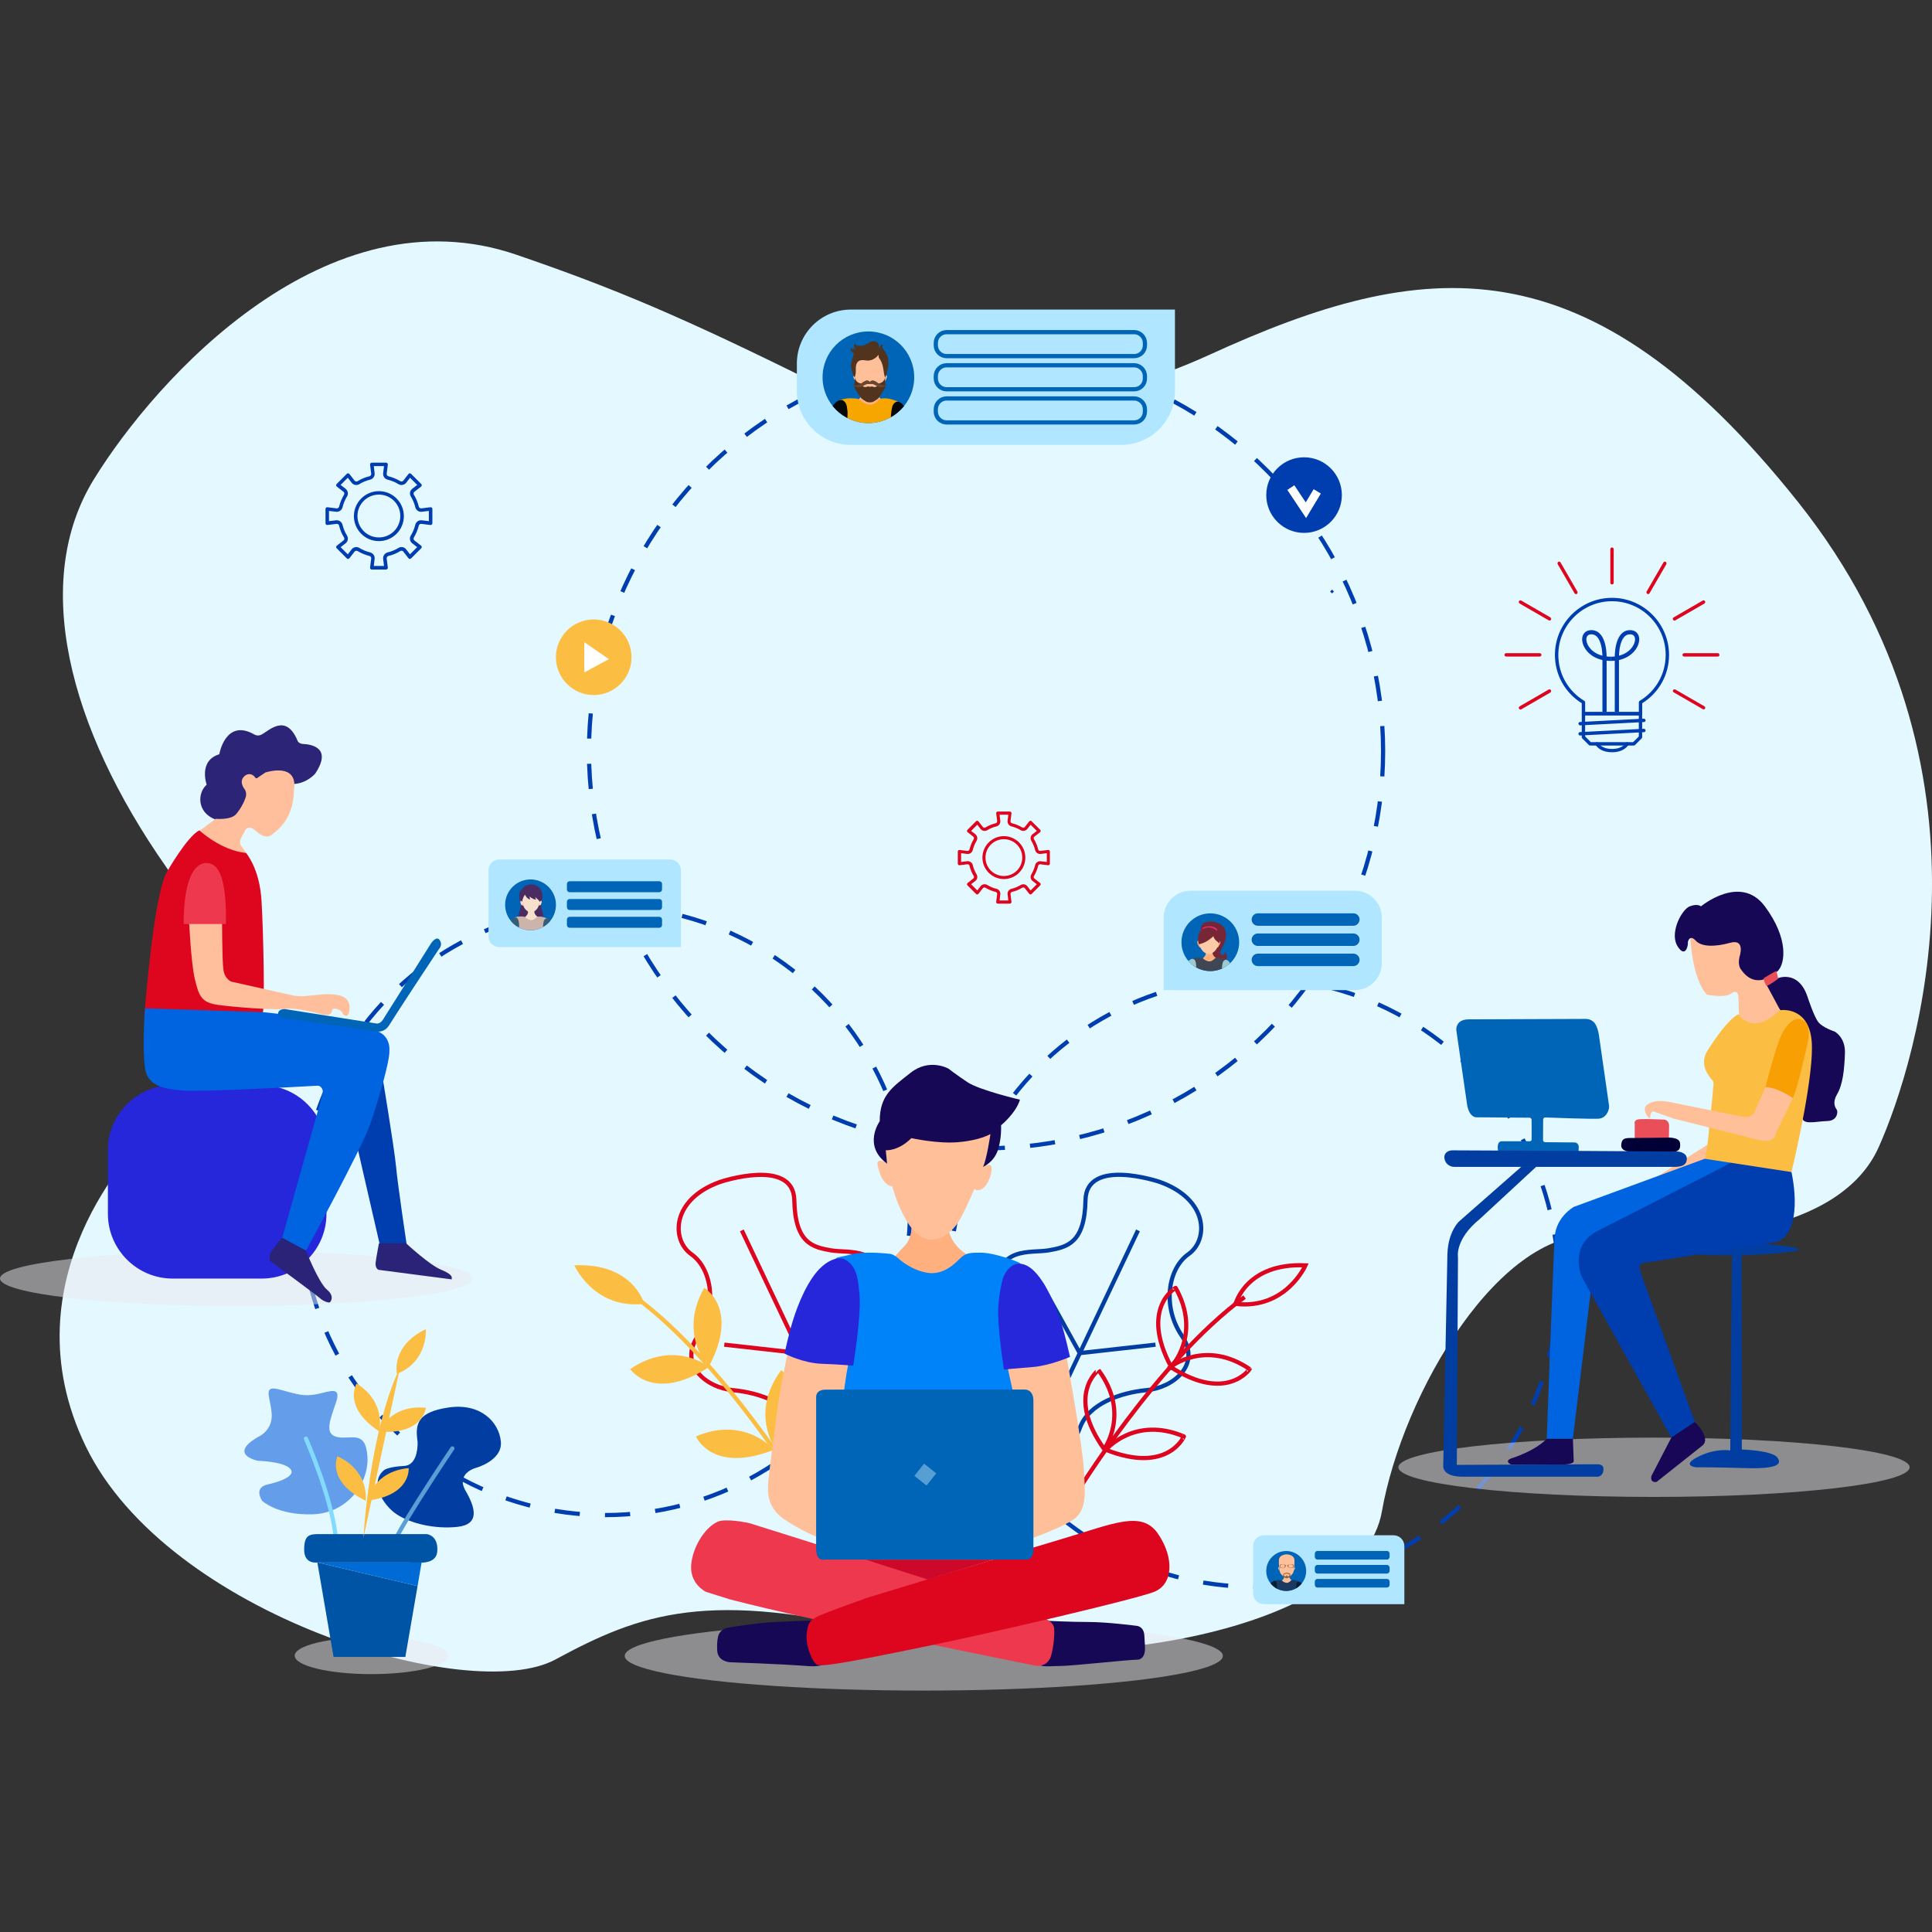 <?xml version="1.0" encoding="utf-8"?>
<!-- Generator: Adobe Illustrator 23.0.1, SVG Export Plug-In . SVG Version: 6.00 Build 0)  -->
<svg version="1.1" id="Layer_1" xmlns="http://www.w3.org/2000/svg" xmlns:xlink="http://www.w3.org/1999/xlink" x="0px" y="0px"
	 viewBox="0 0 460 460" style="enable-background:new 0 0 460 460;" xml:space="preserve">
<rect x="0" y="0" width="460" height="460" fill="#333333" stroke="none"/>
<style type="text/css">
	.st0{fill:#E4F8FF;}
	.st1{fill:none;stroke:#023EA1;stroke-miterlimit:10;}
	.st2{fill:none;stroke:#DE051F;stroke-miterlimit:10;}
	.st3{fill:none;stroke:#FCBE42;stroke-miterlimit:10;}
	.st4{fill:#FCBE42;}
	.st5{fill:none;stroke:#003EB0;stroke-miterlimit:10;stroke-dasharray:6;}
	.st6{fill:#B0E6FF;}
	.st7{fill:#0064B7;}
	.st8{clip-path:url(#SVGID_3_);}
	.st9{fill:#772635;}
	.st10{fill:#FFBF99;}
	.st11{fill:#FFB07E;}
	.st12{fill:#3E4753;}
	.st13{fill:#9DCAD1;}
	.st14{fill:#FDCBA7;}
	.st15{fill:#EE2A7B;}
	.st16{fill:none;stroke:#569ED4;stroke-miterlimit:10;}
	.st17{fill:none;stroke:#63C1F1;stroke-width:1.5;stroke-miterlimit:10;stroke-dasharray:6;}
	.st18{fill:#003EB0;}
	.st19{fill:none;stroke:#FFFFFF;stroke-width:2;stroke-miterlimit:10;}
	.st20{fill:#FFFFFF;}
	.st21{opacity:0.5;fill:#E9E8EE;enable-background:new    ;}
	.st22{fill:#023EA1;}
	.st23{fill:#0064E1;}
	.st24{fill:#170856;}
	.st25{fill:#EA4E59;}
	.st26{fill:#F79F03;}
	.st27{fill:#000036;}
	.st28{fill:#180756;}
	.st29{fill:#649EEA;}
	.st30{fill:none;stroke:#83DAFF;stroke-linecap:round;stroke-linejoin:round;stroke-miterlimit:10;}
	.st31{fill:none;stroke:#579FD5;stroke-linecap:round;stroke-linejoin:round;stroke-miterlimit:10;}
	.st32{fill:#0054A5;}
	.st33{fill:#006AD5;}
	.st34{fill:#DE051F;}
	.st35{fill:none;stroke:#003EB0;stroke-miterlimit:10;}
	.st36{clip-path:url(#SVGID_6_);}
	.st37{fill:#F7A600;}
	.st38{fill:#070707;}
	.st39{fill:#52331D;}
	.st40{fill:#6B4732;}
	.st41{fill:none;stroke:#0064B7;stroke-miterlimit:10;}
	.st42{clip-path:url(#SVGID_8_);}
	.st43{fill:#1B3A62;}
	.st44{fill:#021E34;}
	.st45{fill:#915F41;}
	.st46{clip-path:url(#SVGID_11_);}
	.st47{fill:#4B2C61;}
	.st48{fill:#F8E1CC;}
	.st49{fill:#CCB4AA;}
	.st50{fill:#355D75;}
	.st51{fill:#0083F9;}
	.st52{fill:#2626DB;}
	.st53{fill:#CC092A;}
	.st54{fill:#EE384E;}
	.st55{fill:#569ED4;}
	.st56{fill:#2C2477;}
	.st57{fill:#FFBF9C;}
	.st58{fill:#2B2377;}
</style>
<path d="M1967.76-1590.71c-2,4.13-3.73,8.41-6.04,12.35c-7.57,12.92-14.51,26.11-19.83,41.24c3.08,0.43,5.51,1.04,7.95,1.07
	c10.66,0.11,21.33-0.03,31.99,0.09c4.32,0.05,8.68,0.25,12.94,0.89c32.72,4.93,47.46,39.93,28.22,66.87
	c-1.16,1.62-2.46,3.15-3.79,4.64c-41.4,46.59-82.84,93.13-124.19,139.76c-10.4,11.73-22.87,16.85-38.42,13.04
	c-7.35-1.8-13.4-5.78-18.35-11.47c-41.1-47.29-82.31-94.49-123.21-141.95c-11.01-12.77-14.38-27.9-8.4-43.94
	c6.04-16.2,18.83-24.91,35.6-26.74c12.2-1.33,24.6-0.91,36.91-1.11c8.62-0.14,17.24-0.03,25.43-0.03
	c6.21-17.47,11.99-34.03,18.1-50.48c0.55-1.48,3.2-2.18,5.41-3.58c-1.36-0.99-2.39-1.74-4.08-2.97c2.28-1.99,4.42-3.84,5.52-4.8
	c2.3-14.69,7.02-26.7,19.01-35.59c-0.04-8.53-0.04-8.53,6.28-16.19c14.82,18.21,26.97,23.04,42.09,16.72
	c12.06-5.03,18.42-16.05,17.18-29.72c-1.3-14.37-10.3-22.64-30.43-26.99c1.87-2.64,3.24-5.01,5.02-7.03
	c56.81-64.81,127.38-106.19,211.71-124.01c26.5-5.6,53.34-7.87,80.42-7.93c38.32-0.08,76.64-0.28,114.96-0.56
	c121.34-0.9,222.85-84.52,247.12-203.49c27.19-133.28-62.04-267.69-195.41-294.45c-18.37-3.69-36.88-5.51-55.59-5.51
	c-22.66,0-45.33,0-67.99,0c-3.26,0-6.52,0-10.31,0c-3.39-12.28-6.79-23.73-9.71-35.3c-12.23-48.5-32.89-92.92-64.75-131.66
	c-56.93-69.23-129.78-110.55-218.9-121.59c-166.06-20.58-318.83,86.68-360.58,243.74c-3.92,14.74-8.13,29.41-12.39,44.8
	c-4.14,0-7.75,0-11.37,0c-23.33,0-46.66-0.1-69.99,0.02c-120.02,0.62-221.44,81.64-246.79,198.8
	c-30.6,141.41,62.47,272.78,195.31,299.12c13.3,2.64,27.06,3.88,40.62,4.03c43.65,0.49,87.36,1.36,130.97-0.07
	c100.19-3.28,173.79-50.41,221.87-138.02c1.44-2.62,2.57-5.41,3.74-8.16c0.23-0.53-0.04-1.27-0.13-2.74
	c-2.34-0.26-4.81-0.75-7.29-0.77c-12-0.09-24,0.05-35.99-0.09c-4.65-0.06-9.41-0.1-13.91-1.09c-31.95-7.03-43.97-43.62-22.55-69.11
	c11.36-13.52,23.43-26.43,35.17-39.64c30.33-34.13,60.61-68.3,91.01-102.37c11.71-13.12,26.63-17.2,41.39-11.7
	c7.08,2.64,12.42,7.52,17.3,13.15c28.8,33.26,57.68,66.44,86.53,99.65c10.93,12.58,21.79,25.22,32.81,37.71
	c6.1,6.92,10.41,14.67,11.84,23.82c4.1,26.18-13.58,47.75-41.09,49.3c-14.62,0.82-29.32,0.27-43.98,0.33c-3.62,0.01-7.25,0-11.31,0
	c-1.31,3.64-2.52,6.66-3.48,9.76c-42.22,135.88-153.64,236.18-293.03,263.02c-18.57,3.58-37.62,5.83-56.52,6.4
	c-43.6,1.31-87.24,1.59-130.87,1.61c-78.8,0.05-151.58-21.05-216.44-66.02c-91.49-63.42-147-150.37-163.16-260.78
	c-21.02-143.57,40-283.01,158.68-366.74c5.97-4.22,11.48-8.74,19.76-6.12c2.93,0.93,6.52-0.25,10.24-0.49
	c0.2-5.08-3.42-11.84,5.18-14.88c0.65,3.28,1.24,6.3,1.84,9.33l-0.25-0.29c3.06,10.41,11.46,4.67,17.83,6.55
	c0.32-6.29,0.61-11.87,0.89-17.34c-3.32-0.74-6.65-1.48-11.45-2.55c2.68-1.81,3.88-2.91,5.29-3.52
	c18.54-8.12,36.3-18.25,56.99-20.75c4.57-0.55,8.66-4.36,13.26-5.64c24.47-6.81,49.39-11.31,74.8-12.01
	c7.98-0.22,11.34-3.47,14.46-10.46c65.56-146.85,176.84-239.45,333.99-272.51c213.23-44.86,428.58,69.18,514.56,269.33
	c4.36,10.16,9.59,13.68,20.43,13.98c25.38,0.71,50.42,5.29,74.62,12.89c19.53,6.13,38.51,14.02,57.69,21.25
	c3.06,1.15,5.88,2.95,8.67,4.39c-4.68,21.35,4.31,26.61,22.8,20.54c0.59-1.76,1.28-3.84,2.07-6.22c1.14,0.58,2.29,0.78,2.69,1.43
	c2.76,4.54,6.5,7.04,11.91,8.05c3.38,0.63,6.58,3.07,9.51,5.19c86.9,62.65,140.5,146.38,157.89,252.31
	c30.72,187.15-84.13,370.31-265.73,424.7c-29.17,8.74-58.82,14.21-89.44,14.54c-46.32,0.5-92.64,2.05-138.96,2.49
	c-54.63,0.52-104.34,15.77-148.87,47.56c-1.07,0.76-2.23,1.39-4.36,2.71c-4.37-4.16-8.81-8.38-14.11-13.43
	c8.26-7.8,15.91-15.03,23.72-22.41c-8.55-4.31-14.89-3.69-21.06,1.76c-4.45,3.93-8.85,7.93-14.9,13.36
	c-2.46-15.01-0.15-28.52-1.65-41.86c-1.84-0.47-3.07-1.02-4.32-1.05c-2.29-0.04-4.59,0.24-6.76,0.38
	c-2.75,8.03-3.03,69.91-0.34,79.9c1.4,0.18,3,0.56,4.59,0.56c1.95,0,3.9-0.31,6.8-0.57c0.33-7.23,0.65-14.29,0.96-21.34
	c0.69-0.28,1.38-0.55,2.07-0.83c4.59,4.47,9.19,8.93,13.52,13.15c-4.86,5.21-9.12,9.78-13.38,14.35
	c-4.55,4.87-9.27,9.59-13.61,14.64c-3.18,3.7-6.17,6.58-11.76,5.57c-4.27-0.77-7.91,0.96-8.94,5.88l0.3-0.42
	c-2.61,4.15-2,7.66,2.08,10.47L1967.76-1590.71z M1863.25-1595.96c0.03-3.58,0.99-7.42-3.66-9.68c1.26,3.17,2.52,6.34,3.78,9.51
	c0.76,4.78,1.53,9.56,2.33,14.58c-0.33-0.05,0.25,0.1,0.28,0.03c2.25-5.48,4.46-10.97,6.61-16.54c1.03-2.61,2.06-5.22,3.56-9.02
	c-6.44,2.52-3.52,6.28-3.35,9.29C1869.76-1596.36,1867.28-1592.05,1863.25-1595.96z M2447.36-2409.36c-2.9,1.86-5.8,3.73-8.42,5.41
	c0,3.83,0,7.36,0,12.52c3.28-7.16,5.78-12.6,8.17-18.15c0.71-2.63,1.42-5.25,2.12-7.88
	C2443.81-2415.71,2446.01-2412.45,2447.36-2409.36z M1909.44-1605.08c-1.52-0.42-3.04-0.85-4.55-1.27c0,6.5,0,12.42,0,20.67
	c1.73-2.91,2.76-3.91,2.9-5.01c0.61-4.84,0.96-9.71,1.44-14.54c8,1.34,8.91,2.3,9.03,9.63c0.04,2.47,0.01,4.94,0.01,7.41
	c0.57-0.03,1.14-0.06,1.71-0.09c0-4.99,0-9.99,0-15.21C1916.83-1606.31,1913.46-1607.61,1909.44-1605.08z M2423.38-2400.4
	c5.33-2.08,6.66-6.05,4.89-11.13c-1.91-5.5-5.78-6.9-16.03-6.01c-0.3-1.16-0.52-2.42-0.97-3.59c-0.38-0.99-1.03-1.88-2.44-4.36
	c0.41,5.84,0.89,9.71,0.91,13.57c0.02,4.11-0.4,8.23-0.67,12.9c5.18-0.6,9.9-1.14,14.62-1.69L2423.38-2400.4z M1965.72-1649.46
	c-3.13,1.86-5.54,3.65-8.22,4.82c-7.11,3.12-15.3,1.09-19.82-4.65c-4.58-5.8-4.5-14.48,0.18-20.34c4.56-5.7,12.61-7.54,19.86-4.39
	c2.37,1.03,4.59,2.4,7.03,3.7c2.07-1.69,3.91-3.06,5.59-4.62c0.93-0.86,1.58-2.01,2.32-2.97c-11.43-13.2-31.07-14.12-43.45-2.27
	c-11.9,11.39-11.81,30.73,0.19,41.83c12.69,11.74,34.11,10.04,45.45-4.27C1971.77-1644.91,1968.69-1647.23,1965.72-1649.46z
	 M1958.35-1605.82c-2.77-0.24-5.69-0.59-8.62-0.72c-7.02-0.31-11.29,3.37-11.11,9.47c0.18,6.29,5.31,10.02,12.46,9.05
	c2.48-0.34,4.95-0.67,7.27-0.99C1958.35-1594.55,1958.35-1599.76,1958.35-1605.82z M1326.83-2408.35c-0.78-6.04-3.68-9.17-8.87-9.66
	c-4.42-0.42-7.63,1.91-9.3,5.99c-1.68,4.11-0.11,9.26,3.28,11.52c3.56,2.37,6.89,1.91,11.62-1.63c-8.47,2.52-8.47,2.52-12.54-4.55
	C1316.35-2407.24,1321.35-2407.77,1326.83-2408.35z M1895.1-1612.28c-0.84,0-1.69-0.01-2.53-0.01c0,4.47,0.02,8.94-0.01,13.41
	c-0.06,9.37-0.07,9.37,2.54,10.43C1895.1-1596.36,1895.1-1604.32,1895.1-1612.28z M1849.11-1588.42c0.46-0.16,0.92-0.32,1.39-0.48
	c0.28-5.01,0.7-10.02,0.77-15.04c0.03-2.05-0.71-4.11-1.09-6.16c-0.75,0.17-1.5,0.33-2.25,0.5
	C1848.32-1602.54,1848.71-1595.48,1849.11-1588.42z M1839.7-1609.54c-0.82-0.07-1.63-0.14-2.45-0.21
	c-2.14,6.96,1.27,13.58,2.45,20.33C1839.7-1596.12,1839.7-1602.83,1839.7-1609.54z M1934.17-1586.62
	c-0.87-6.36-1.47-10.7-2.06-15.04C1930.47-1590.21,1930.47-1590.21,1934.17-1586.62z M1337.72-2407.15
	c0.91-0.65,1.35-0.82,1.37-1.01c0.02-0.27-0.22-0.66-0.46-0.83c-2.06-1.45-4.14-2.85-6.22-4.27c-0.32,0.47-0.64,0.95-0.95,1.43
	C1333.6-2410.23,1335.76-2408.62,1337.72-2407.15z M2435.26-2412.39c1.05-4.91,1.05-4.91-3.65-4.62
	C2432.78-2415.53,2433.69-2414.38,2435.26-2412.39z M1332.21-2401.59c-0.1,0.51-0.2,1.02-0.3,1.53c2.07,0.3,4.14,0.59,6.21,0.89
	c0.05-0.26,0.1-0.53,0.15-0.79C1336.25-2400.51,1334.23-2401.05,1332.21-2401.59z M1288.59-2393.64c-0.02,0.62-0.03,1.23-0.05,1.85
	c1.43,0.1,2.86,0.21,4.29,0.31c0.04-0.28,0.08-0.57,0.12-0.85C1291.5-2392.76,1290.04-2393.2,1288.59-2393.64z"/>
<g>
	<path class="st0" d="M123.04,60.68c-45.19-15.53-85.77,29.23-100.7,53.46s-6.12,58.95,17.23,92.3s-6.13,65.79-6.13,65.79
		S0.91,304.2,20.44,344.41c19.52,40.21,91.49,61.69,111.78,50.72s36.37-16.9,80.4-5.94c44.03,10.96,111.41-0.92,116.39-29.26
		c4.98-28.33,28.34-68.06,51.69-65.78s57.42-0.46,66.61-21.02s31.01-90.48-19.14-153.52s-89.18-58.49-140.11-35.18
		s-92.8,7.31-92.8,7.31C162.19,75.29,145.98,68.55,123.04,60.68z"/>
	<g>
		<g>
			<path class="st1" d="M276.06,281.38c0,0-17.41-5.86-17.61,4.38c-0.19,10.22-4.37,11.16-8.71,11.93
				c-4.37,0.76-12.68-1.15-12.29,9.65c0.39,10.8,4.72,16.18,1.34,20.77c-3.41,4.6-11,27.69-1.34,28.24
				c9.67,0.57,17.62-10.8,19.71-16.47c2.08-5.68,9.65-8.32,15.9-8.9c6.25-0.57,13.07-6.02,8.32-12.95
				c-4.72-6.94-3.29-16.01,1.58-19.42C287.79,295.22,287.79,285.53,276.06,281.38z"/>
			<line class="st1" x1="270.95" y1="292.95" x2="236.87" y2="364.86"/>
			<polyline class="st1" points="248.03,305.82 257.09,322.17 275.12,320.16 			"/>
		</g>
		<g>
			<path class="st2" d="M255.92,356.2c0,0,19.45-32.02,40.41-47.38"/>
			<path class="st2" d="M310.83,301.27c0,0-4.64,10.56-16.64,9.18C294.2,310.43,296.71,300.64,310.83,301.27z"/>
			<path class="st2" d="M278.69,325.46c0,0,8.3-6.66,18.84,0.51C297.54,325.98,292.03,334.1,278.69,325.46z"/>
			<path class="st2" d="M263.31,345.19c0,0,6.83-8.16,18.57-3.18C281.9,342,278.08,351.03,263.31,345.19z"/>
			<path class="st2" d="M262.89,345.02c0,0,6.29-8.57-1.35-18.81C261.55,326.22,253.69,332.09,262.89,345.02z"/>
			<path class="st2" d="M278.84,325.46c0,0,7.33-7.71,1.07-18.82C279.91,306.63,271.35,311.44,278.84,325.46z"/>
		</g>
	</g>
	<g>
		<g>
			<path class="st2" d="M164.61,298.62c4.87,3.42,6.31,12.49,1.58,19.42c-4.76,6.94,2.07,12.39,8.32,12.95
				c6.25,0.58,13.83,3.22,15.9,8.9c2.07,5.68,10.04,17.03,19.71,16.47c9.67-0.57,2.07-23.65-1.34-28.24
				c-3.41-4.6,0.95-9.98,1.34-20.77c0.39-10.8-7.93-8.9-12.29-9.65c-4.35-0.77-8.51-1.71-8.71-11.93
				c-0.19-10.23-17.61-4.38-17.61-4.38C159.8,285.53,159.8,295.22,164.61,298.62z"/>
			<line class="st2" x1="210.7" y1="364.86" x2="176.63" y2="292.95"/>
			<polyline class="st2" points="172.45,320.16 190.48,322.17 199.54,305.82 			"/>
		</g>
		<g>
			<path class="st3" d="M151.24,308.79c20.97,15.37,40.41,47.38,40.41,47.38"/>
			<path class="st4" d="M153.38,310.44c-12,1.37-16.64-9.18-16.64-9.18C150.86,300.64,153.37,310.43,153.38,310.44z"/>
			<path class="st4" d="M150.03,325.98c10.56-7.19,18.84-0.51,18.84-0.51C155.55,334.1,150.03,325.98,150.03,325.98z"/>
			<path class="st4" d="M165.69,342c11.75-4.98,18.57,3.18,18.57,3.18C169.49,351.03,165.68,342,165.69,342z"/>
			<path class="st4" d="M186.02,326.22c-7.64,10.23-1.35,18.81-1.35,18.81C193.9,332.09,186.02,326.22,186.02,326.22z"/>
			<path class="st4" d="M167.66,306.65c-6.27,11.11,1.07,18.82,1.07,18.82C176.22,311.44,167.66,306.63,167.66,306.65z"/>
		</g>
	</g>
	<circle class="st5" cx="298.56" cy="305.32" r="72.49"/>
	<circle class="st5" cx="144.18" cy="288.24" r="72.49"/>
	<circle class="st5" cx="234.77" cy="178.86" r="94.54"/>
	<g>
		<path class="st6" d="M283.47,212.08h39.12c3.54,0,6.41,2.87,6.41,6.41v10.84c0,3.54-2.87,6.41-6.41,6.41h-45.53v-17.25
			C277.06,214.94,279.93,212.08,283.47,212.08z"/>
		<g>
			<g>
				<g>
					<circle id="SVGID_1_" class="st7" cx="288.17" cy="224.34" r="6.87"/>
				</g>
			</g>
			<g>
				<g>
					<g>
						<g>
							<defs>
								<circle id="SVGID_2_" cx="288.17" cy="224.34" r="6.87"/>
							</defs>
							<clipPath id="SVGID_3_">
								<use xlink:href="#SVGID_2_"  style="overflow:visible;"/>
							</clipPath>
							<g class="st8">
								<path class="st9" d="M286.3,221.9L286.3,221.9c0.11-0.07,0.23-0.11,0.36-0.18l0,0c0.03-0.01,0.08-0.02,0.11-0.03
									c0,0,0,0,0.01,0c0.03-0.01,0.07-0.02,0.1-0.03c0.01,0,0.01,0,0.02-0.01c0.03-0.01,0.08-0.02,0.11-0.02c0,0,0,0,0.01,0
									c0.03-0.01,0.08-0.01,0.11-0.02c0.01,0,0.02,0,0.06-0.01c0.02,0,0.06-0.01,0.08-0.01c0.01,0,0.03,0,0.06-0.01
									c0.03,0,0.08-0.01,0.11-0.01c0.02,0,0.06,0,0.08,0c0.02,0,0.03,0,0.07,0c0.02,0,0.07,0,0.09,0c0.01,0,0.02,0,0.02,0
									c0.03,0,0.07,0,0.1,0c0.09,0,0.18,0,0.26,0.01l0,0c1.69,0.1,2.03,1.2,2.04,2.33c0.18,0.03,0.39,0.13,0.41,0.37
									c0.06,0.6-0.09,0.47-0.47,1.19c-0.07,0.13-0.16,0.17-0.24,0.16c-0.19,0.42-0.53,0.72-1.24,1.2l0.13,1.57
									c0.48-0.16,0.6-0.1,0.75-0.03c0.92,0.41,2.05,0.41,1.55,0.51c-0.67,0.13,0.08,0.37,0.62-0.08c1.02-0.87,0.14-2.2,0.14-2.2
									c-0.08,0.99-1.29,1.04-1.2,0.1c0.09-0.94,1.93-2.8,1.2-5.16c-0.72-2.36-4.57-2.63-5.49-1.4
									C285.32,221.37,286.3,221.9,286.3,221.9z"/>
								<path class="st10" d="M293.92,232.51c0,0,0.72,4,0.77,5.04c0.06,1.06,0.17,1.86-0.52,2.27c-0.69,0.41-1.84,0.81-1.84,0.81
									l-1.41-7.13v-0.84L293.92,232.51z"/>
								<path class="st10" d="M281.69,232.3c0,0-0.39,1.79-0.5,2.72c-0.11,0.92-0.36,2.69-0.39,3.11c-0.02,0.41-0.08,1.1,0.67,1.63
									c0.75,0.52,1.55,0.84,1.55,0.84l1.53-8.3L281.69,232.3L281.69,232.3z"/>
								<path class="st11" d="M287.16,226.55c0,0,0,0.84-0.36,1.18c-0.36,0.35-0.84,0.95-0.84,0.95s0.84,1.31,2.49,1.12
									c1.66-0.18,1.96-1.36,1.96-1.36s-1.57-0.2-1.75-1.69c-0.18-1.49-0.41-1.49-0.41-1.49L287.16,226.55z"/>
								<path class="st12" d="M286.16,228.08c0,0-1.15-0.14-1.75,0.02c-0.61,0.17-0.81,0.06-0.65,0.52c0.17,0.48,1,2.63,0.61,4
									c-0.39,1.36-0.91,8.32-0.91,8.32s4.21,0.17,5.86,0.24c1.63,0.08,2.85-0.22,2.85-0.22s0.36-3,0-4.3
									c-0.36-1.31-0.84-3.52-0.84-3.52s-0.31-3.05,0.11-3.8s0.72-0.77,0.19-0.98c-0.52-0.2-1.1-0.36-1.53-0.36s-0.65,0-0.89,0.24
									c-0.24,0.24-0.75,0.75-1.44,0.65c-0.69-0.1-1.22-0.58-1.22-0.58S286.37,228.12,286.16,228.08z"/>
								<path class="st13" d="M284.15,228.33c0,0-0.39-0.19-0.98,0.31c-0.62,0.53-1.08,1.69-1.31,2.42
									c-0.23,0.72-0.36,1.44-0.36,1.44s0.81,0.41,1.63,0.45c0.84,0.02,1.39,0.08,1.39,0.08s0.36-2.16,0.28-3.13
									C284.73,228.91,284.6,228.57,284.15,228.33z"/>
								<path class="st13" d="M291.15,229.13c0,0,0.33-0.91,1.08-0.5c0.75,0.41,1.31,2,1.46,2.49c0.17,0.5,0.39,1.5,0.39,1.5
									s-0.89,0.39-1.63,0.45c-0.75,0.07-1.27,0.11-1.27,0.11s-0.31-1.96-0.24-2.75C290.98,229.65,291.15,229.13,291.15,229.13z"/>
								<path class="st11" d="M285.8,223.95l0.1,0.01l0.19,1.46c0,0-0.39,0.37-0.56,0.01c-0.36-0.73-0.5-0.59-0.45-1.19
									c0.03-0.41,0.62-0.4,0.62-0.4L285.8,223.95z"/>
								<path class="st11" d="M289.83,223.94l-0.1,0.01l-0.2,1.46c0,0,0.39,0.37,0.56,0.01c0.36-0.75,0.5-0.59,0.47-1.19
									c-0.02-0.41-0.62-0.39-0.62-0.39L289.83,223.94z"/>
								<path class="st14" d="M287.83,221.53c-2.29,0-2.36,1.67-2.28,3.03c0.09,1.35,1.15,2.58,2.28,2.58
									c1.02,0,2.19-1.24,2.28-2.58C290.19,223.2,290.12,221.53,287.83,221.53z"/>
								<path class="st15" d="M286.2,221.61c0,0-0.31-0.94,1.4-1.04c1.69-0.1,2.41,0.69,2.19,1.2L286.2,221.61z"/>
								<path class="st9" d="M288.92,222.87c0,0-1.61,1.69-3.5,1.94c0,0-0.78-2.83,1.11-3.7c1.9-0.87,3.07,0.43,3.07,0.43
									s1.58,0.36,0.73,3.05C290.34,224.6,288.92,223.65,288.92,222.87z"/>
							</g>
						</g>
					</g>
				</g>
			</g>
		</g>
		<path class="st7" d="M322.23,220.42h-22.74c-0.81,0-1.48-0.66-1.48-1.48l0,0c0-0.81,0.66-1.48,1.48-1.48h22.74
			c0.81,0,1.48,0.66,1.48,1.48l0,0C323.69,219.75,323.03,220.42,322.23,220.42z"/>
		<path class="st7" d="M322.23,225.22h-22.74c-0.81,0-1.48-0.66-1.48-1.48l0,0c0-0.81,0.66-1.48,1.48-1.48h22.74
			c0.81,0,1.48,0.66,1.48,1.48l0,0C323.69,224.57,323.03,225.22,322.23,225.22z"/>
		<path class="st7" d="M322.23,230.02h-22.74c-0.81,0-1.48-0.66-1.48-1.48l0,0c0-0.81,0.66-1.48,1.48-1.48h22.74
			c0.81,0,1.48,0.66,1.48,1.48l0,0C323.69,229.37,323.03,230.02,322.23,230.02z"/>
	</g>
	<path class="st16" d="M132.78,225.04"/>
	<path class="st17" d="M284.11,141.75"/>
	<g>
		<circle class="st18" cx="310.49" cy="117.88" r="9"/>
		<polyline class="st19" points="307.34,116.09 310.93,121.48 313.63,116.99 		"/>
	</g>
	<g>
		<circle class="st4" cx="141.36" cy="156.49" r="9"/>
		<polygon class="st20" points="139.11,152.89 144.97,156.94 139.11,160.1 		"/>
	</g>
	
		<rect x="316.87" y="140.5" transform="matrix(0.707 -0.707 0.707 0.707 -6.671 265.533)" class="st18" width="0.65" height="0.65"/>
	<g>
		<ellipse class="st21" cx="393.81" cy="349.35" rx="60.86" ry="7.06"/>
		<polygon class="st10" points="408.71,271.16 392.63,281.4 410.95,274.36 		"/>
		<path class="st22" d="M416.2,295.92c0,0,17.95,1.06,10.14,2.1c-7.82,1.06-18.57,1.06-22.37,0.62
			C400.15,298.25,413.24,296.13,416.2,295.92z"/>
		<path class="st23" d="M412.81,276.95l-5.02-1.75l-33.08,12.16c0,0-4.22,2.33-4.54,7.17s-1.9,48.04-1.9,48.04h6.22l4.22-34.74
			l1.69-13.1l7.59-4.33l19.42-9.92L412.81,276.95z"/>
		<path class="st18" d="M426.2,277.68c1.09,3.88,2.78,15.21-2.74,17.86c-0.23,0.11-0.48,0.19-0.73,0.23l-30.33,4.77
			c-0.14,0.02-0.28,0.03-0.41,0.03c-0.52,0-2.15,0.17-1.43,2.22c0.72,2.07,9.67,26.66,12.27,33.84c0.42,1.15,2.03,4.44,1.01,5.11
			l-2.97,2.92c-1.28,0.85-3.54-3.52-4.3-4.86l-19.86-35.59c-0.07-0.11-0.11-0.23-0.17-0.36c-0.47-1.24-2.48-7.64,4-10.87
			c6.47-3.24,25.98-13.25,29.77-15.19c0.42-0.22,2.17-1.25,2.63-1.22l10.76,1.63C424.8,278.25,425.89,276.6,426.2,277.68z"/>
		<path class="st7" d="M356.66,273.88c0-0.02,0-0.03-0.01-0.07c-0.03-0.26-0.32-2.08,0.95-2.08h6.64c0.24,0,0.43-0.19,0.43-0.43
			v-4.68c0-0.27-0.22-0.49-0.49-0.5l-12.78-0.1c-0.02,0-0.06,0-0.08-0.01c-0.26-0.03-1.48-0.36-1.95-2.62c0-0.01,0-0.02-0.01-0.03
			l-2.59-17.87c-0.06-0.39-0.03-0.77,0.08-1.12c0.23-0.73,0.91-1.67,2.84-1.67c2.83,0,23.43-0.09,27.87-0.1
			c0.99,0,1.92,0.51,2.38,1.39c0.32,0.59,0.61,1.43,0.78,2.63c0.48,3.45,2.09,14.59,2.38,16.58c0.03,0.24,0.02,0.49-0.02,0.73
			c-0.17,0.77-0.75,2.35-2.57,2.43c-2.1,0.09-10.43-0.22-12.58-0.3c-0.28-0.01-0.51,0.2-0.51,0.49l-0.03,4.9
			c0,0.27,0.22,0.5,0.49,0.5l7.12,0.06c0.03,0,0.07,0,0.1,0.01c0.19,0.06,0.79,0.3,0.79,1.04c-0.01,1.4-0.06,1.1-0.06,1.1
			l-18.67,0.16C356.9,274.31,356.69,274.13,356.66,273.88L356.66,273.88z"/>
		<path class="st24" d="M423.23,232.93c0,0,4.99-2.18,7.17,4.51c0,0,1.48,4.57,2.53,5.91c1.06,1.34,3.88,2.25,3.88,2.25
			s2.61,1.34,2.46,5.21c-0.14,3.88-0.49,7.39-1.9,9.78c-1.06,1.79-0.49,3-0.14,3.47c0.17,0.24,0.24,0.53,0.22,0.82
			c-0.07,0.76-0.47,1.98-2.41,2.03c-2.81,0.07-6.46,1.24-5.89-1.51c0.57-2.75,1.6-16.37,1.6-16.37l-2.1-5.36l-3.24-2.1l-1.55-1.06
			c0,0-3.71-4.79-3.71-5.89S423.23,232.93,423.23,232.93"/>
		<path id="face_1_" class="st10" d="M419.85,233.07l-4.02-2.04l-0.14-6.33l-1.84-2.25l-3.37,0.99l-4.51-0.14h-3.52
			c0,0,0.42,9.72,3.94,13.52c0,0,4.14,0.85,5.7-0.2c0,0,1.84-1.61,1.84,1.19c0,2.81,0.28,6.12,0.28,6.12s1.27,2.25,6.06,0.14
			c0,0,2.61-1.41,3.6-3.52"/>
		<path class="st24" d="M405,215.79c0,0,9.4-7.82,15.2,0s4.75,13.62,3.17,15.3c0,0-5.04,5.4-8.92-0.37c0,0-0.76-0.96-0.27-2.94
			c0,0,1.48-4.33-2.22-3.31c-3.7,1.02-6.87,0.99-8.23-0.52c-1.36-1.51-1.94,0.14-1.86,0.62c0.08,0.49-0.57,3.66-2.43,0.77
			c-1.86-2.88,0.49-8.03,2.57-9.4C402.01,215.96,403.81,214.98,405,215.79z"/>
		<path class="st25" d="M422.93,231.18c0,0,0.49,1.58,0.39,1.9c0,0-2.15,1.58-2.71,1.66c0,0-0.81-1.29-0.67-1.84
			C419.93,232.9,422.68,231.24,422.93,231.18z"/>
		<path class="st4" d="M423.74,240.51c0.07-0.06,0.16,0,0.24,0c0.87-0.1,6.69-0.43,7.37,7.37c0.65,7.36-3.69,26.71-4.82,31.18
			l-20.56-3.15c0.39-1.88,0.94-6.21,0.94-7.06c0,0,0.91-8.32,1.08-10.73c0.02-0.37-0.1-0.72-0.35-0.99c-0.92-1-3.1-3.86-1.1-6.96
			c0,0,4.33-7.17,7.39-8.71C413.93,241.43,417.13,246.98,423.74,240.51z"/>
		<path class="st10" d="M420.38,258.78L420.38,258.78c0.24-0.9,1.24-1.37,2.08-0.99l3.3,1.49c0.42,0.19,0.75,0.58,0.85,1.04
			l0.14,0.6c0.08,0.33,0.03,0.68-0.11,1l-3.5,7.23c-0.1,0.2-0.18,0.43-0.23,0.67c-0.18,0.72-0.94,2.46-4.18,1.61l-20.39-5.14
			c-0.06-0.01-4.4-1.6-4.47-1.61c-0.45-0.18-0.86,0-0.98,1.41c-0.06,0.6-1.58-1.18-1.22-2.44c0,0,1.08-2.45,6.78-1.08l15.66,3.16
			c0.03,0.01,0.08,0.02,0.13,0.02c0.41,0.11,2.96,0.76,3.63-1.28l2.42-5.46C420.33,258.93,420.36,258.86,420.38,258.78z"/>
		<path class="st26" d="M429.7,243.19c0.4,0.28,0.61,0.75,0.73,1.19c0.27,1.04,0.32,2.32,0.09,3.36c-0.41,1.9-2.58,11.66-3.66,13.69
			c0,0-3.46-2.48-6.49-2.62c0,0,1.66-6.79,3.33-11.39C423.7,247.44,426.23,240.67,429.7,243.19z"/>
		<path class="st24" d="M374.5,342.59l0.2,5.32c0,0,0.16,0.81-3.12,0.81s-11.76-0.01-11.76-0.01s-2-0.85,0.32-1.58
			c0,0,5.18-1.58,8.13-4.54H374.5L374.5,342.59z"/>
		<path class="st25" d="M397.35,271.11l-8.13,0.06v-3.6c0,0-0.37-1,1.22-1.1c1.58-0.1,5.8,0.1,5.8,0.1s1.16,0.1,1.16,1.48
			C397.4,269.41,397.35,271.11,397.35,271.11z"/>
		<path class="st27" d="M396.74,270.87c0,0,3.03-0.27,3.26,1.25c0.26,1.71-0.58,2.15-2.05,2.19s-10.31-0.13-10.31-0.13
			s-1.7-0.24-1.63-1.48c0.08-1.27,0.42-1.75,2.05-1.75C389.69,270.96,396.74,270.87,396.74,270.87z"/>
		<path class="st22" d="M376.42,274.03l22.69,0.14c0.09,0,0.17,0.01,0.26,0.01c0.61,0.01,2.25,0.36,2.25,1.67
			c0,1.55-1.12,1.98-3.1,1.98h-52.25c-0.61,0-1.2-0.23-1.67-0.66c-0.59-0.52-1.26-2.15,0.03-2.96c0.36-0.23,0.79-0.32,1.24-0.32
			L376.42,274.03z"/>
		<path class="st22" d="M362.35,277.69l-14.92,13.1c0,0-2.67,2.38-2.81,7.88c-0.14,5.49-0.99,50.4-0.99,50.4s-0.28,2.53,4.64,2.53
			h32.09c0,0,1.27,0,1.41-1.55c0.14-1.55-1.12-1.41-2.1-1.41l-32.81,0.14l0.28-49.41c0,0-0.85-4.22,5.21-9.15l13.53-12.52h-3.54
			V277.69z"/>
		<path class="st22" d="M414.66,298.83l0.06,46.29c0,0,7.17,0.2,8.45,1.9c1.27,1.69-0.2,2.75-7.59,2.53
			c-7.39-0.22-11.83-0.2-11.83-0.2s-3.6-0.42,0.62-2.53s7.59-1.48,7.59-1.48l0.42-46.46L414.66,298.83z"/>
		<path class="st28" d="M403.53,338.57c0,0,4.12,3.9,1.69,5.7l-10.77,8.55c0,0-1.58,0.42-1.27-1.37l4.76-9.18L403.53,338.57z"/>
	</g>
	<g>
		<ellipse class="st21" cx="88.44" cy="394.21" rx="18.27" ry="4.39"/>
		<g>
			<path class="st29" d="M61.4,342.16c0,0,3.54-1.44,3.29-5.52c-0.26-4.06-2.36-6.96,1.96-5.78c4.33,1.18,5.79,1.7,8.93,1.06
				c3.14-0.66,5.77-1.96,4.39,2.1c-1.37,4.06-2.86,7.48,0.37,8.14c3.24,0.66,6.71-1.79,7.14,4.59c0.42,6.38-4.72,13.54-13.04,13.8
				s-11.99-3.18-11.99-3.18s-2.24-3.14,1.25-3.92c3.47-0.77,7.03-2.25,5.26-3.88c-1.77-1.63-7.55-1.76-7.55-1.76
				S54.18,346.36,61.4,342.16z"/>
			<path class="st22" d="M99.42,343.19c-0.59-4.05-0.14-6.98,7.42-8.08c7.55-1.1,11.95,3.43,12.41,8.08
				c0.47,4.65-6.11,6.36-6.11,6.36s-4.65,1.33-2.29,5.39c2.36,4.06,3.44,8.01-1.93,8.6c-5.37,0.59-11.24-0.82-14.5-3.01
				c-3.26-2.18-6.61-7.69-2.87-10.58c0,0,1.06-0.72,4.65-0.92C99.8,348.84,99.42,343.19,99.42,343.19z"/>
			<path class="st30" d="M72.84,342.54c0,0,6.27,14.19,7.13,23.83"/>
			<path class="st31" d="M107.71,344.86c0,0-11.09,16.47-13.72,21.99"/>
			<g>
				<path class="st32" d="M76.1,365.26h25.47c0,0,2.78,0.19,2.55,4.01c-0.2,3.51-4.65,2.75-6.96,2.75c-2.29,0-21.61,0-21.61,0
					s-3.13,0.53-3.13-3.02C72.43,365.45,73.61,365.26,76.1,365.26z"/>
				<polygon class="st32" points="75.56,372.01 79.42,394.51 96.51,394.51 99.42,377.63 75.59,372.01 				"/>
				<polygon class="st33" points="75.59,372.01 99.42,377.63 100.38,372.01 				"/>
			</g>
			<g>
				<path class="st4" d="M86.54,366.11c0,0,1.29-24.97,8.73-40.63"/>
				<path class="st4" d="M101.39,316.46c0,0,0.61,7.66-6.87,10.66C94.52,327.12,92.91,320.58,101.39,316.46z"/>
				<path class="st4" d="M90.18,340.85c0,0,2.76-6.54,11.24-5.66C101.4,335.2,100.76,341.7,90.18,340.85z"/>
				<path class="st4" d="M87.39,357.3c0,0,1.43-6.96,9.91-7.75C97.3,349.55,97.93,356.07,87.39,357.3z"/>
				<path class="st4" d="M87.09,357.34c0,0,0.99-7.03-6.74-10.61C80.36,346.72,77.58,352.66,87.09,357.34z"/>
				<path class="st4" d="M90.27,340.81c0,0,1.87-6.84-5.35-11.4C84.93,329.41,81.44,334.94,90.27,340.81z"/>
			</g>
		</g>
	</g>
	<g>
		<path class="st18" d="M102.81,120.87c-0.09-0.08-0.22-0.11-0.33-0.1l-2.17,0.27c-0.28,0.03-0.53-0.16-0.6-0.43
			c-0.23-0.99-0.62-1.93-1.16-2.8c-0.16-0.24-0.09-0.57,0.13-0.73l1.57-1.22c0.09-0.08,0.16-0.19,0.17-0.31
			c0.01-0.12-0.03-0.24-0.13-0.32l-2.41-2.41c-0.09-0.09-0.2-0.13-0.32-0.13c-0.11,0.01-0.23,0.07-0.31,0.17l-1.22,1.57
			c-0.17,0.22-0.49,0.27-0.73,0.13c-0.86-0.52-1.82-0.91-2.8-1.16c-0.28-0.07-0.47-0.33-0.43-0.6l0.27-2.17
			c0.01-0.11-0.02-0.24-0.1-0.33s-0.19-0.14-0.32-0.14h-3.39c-0.11,0-0.24,0.06-0.32,0.14c-0.08,0.09-0.11,0.22-0.1,0.33l0.27,2.17
			c0.03,0.28-0.16,0.53-0.43,0.6c-0.99,0.23-1.93,0.62-2.8,1.16c-0.24,0.16-0.57,0.1-0.73-0.13l-1.22-1.57
			c-0.08-0.09-0.19-0.16-0.31-0.17c-0.13-0.01-0.24,0.03-0.32,0.13l-2.41,2.41c-0.09,0.09-0.13,0.2-0.13,0.32
			c0.01,0.11,0.07,0.23,0.17,0.31l1.57,1.22c0.22,0.17,0.27,0.49,0.13,0.73c-0.52,0.86-0.91,1.82-1.16,2.8
			c-0.07,0.28-0.33,0.47-0.6,0.43l-2.17-0.27c-0.11-0.01-0.24,0.02-0.33,0.1s-0.14,0.19-0.14,0.32v3.39c0,0.11,0.06,0.24,0.14,0.32
			c0.09,0.08,0.22,0.11,0.33,0.1l2.17-0.27c0.28-0.03,0.53,0.16,0.6,0.43c0.23,0.99,0.62,1.93,1.16,2.8
			c0.16,0.24,0.1,0.57-0.13,0.73l-1.57,1.22c-0.09,0.08-0.16,0.19-0.17,0.31c-0.01,0.11,0.03,0.24,0.13,0.32l2.41,2.41
			c0.09,0.09,0.2,0.13,0.32,0.13c0.11-0.01,0.23-0.07,0.31-0.17l1.22-1.57c0.17-0.22,0.49-0.27,0.73-0.13
			c0.86,0.52,1.82,0.91,2.8,1.16c0.28,0.07,0.47,0.33,0.43,0.6l-0.27,2.17c-0.01,0.11,0.02,0.24,0.1,0.33
			c0.08,0.09,0.19,0.14,0.32,0.14h3.39c0.11,0,0.24-0.06,0.32-0.14c0.08-0.09,0.11-0.22,0.1-0.33l-0.27-2.17
			c-0.03-0.28,0.16-0.53,0.43-0.6c0.99-0.23,1.93-0.62,2.8-1.16c0.24-0.16,0.57-0.09,0.73,0.13l1.22,1.57
			c0.08,0.09,0.19,0.16,0.31,0.17c0.11,0.01,0.24-0.03,0.32-0.13l2.41-2.41c0.09-0.09,0.13-0.2,0.13-0.32
			c-0.01-0.11-0.07-0.23-0.17-0.31l-1.57-1.22c-0.22-0.17-0.27-0.49-0.13-0.73c0.52-0.86,0.91-1.82,1.16-2.8
			c0.07-0.28,0.33-0.47,0.6-0.43l2.17,0.27c0.11,0.01,0.24-0.02,0.33-0.1s0.14-0.19,0.14-0.32v-3.39
			C102.95,121.06,102.9,120.94,102.81,120.87L102.81,120.87z M102.1,124.08l-1.69-0.2c-0.7-0.09-1.37,0.37-1.54,1.08
			c-0.22,0.9-0.57,1.76-1.06,2.55c-0.37,0.61-0.23,1.4,0.33,1.84l1.19,0.92l-1.71,1.71l-0.92-1.19c-0.43-0.57-1.24-0.7-1.84-0.33
			c-0.79,0.49-1.65,0.84-2.55,1.06c-0.7,0.17-1.17,0.84-1.08,1.54l0.2,1.69h-2.43l0.2-1.69c0.09-0.7-0.37-1.37-1.08-1.54
			c-0.9-0.22-1.76-0.57-2.55-1.06c-0.61-0.37-1.4-0.23-1.84,0.33l-0.92,1.19l-1.71-1.71l1.19-0.92c0.57-0.43,0.7-1.24,0.33-1.84
			c-0.49-0.79-0.84-1.65-1.06-2.55c-0.17-0.7-0.84-1.17-1.54-1.08l-1.69,0.2v-2.43l1.69,0.2c0.7,0.09,1.37-0.37,1.54-1.08
			c0.22-0.9,0.57-1.76,1.06-2.55c0.37-0.61,0.23-1.4-0.33-1.84l-1.19-0.92l1.71-1.71l0.92,1.19c0.43,0.57,1.24,0.7,1.84,0.33
			c0.79-0.49,1.65-0.84,2.55-1.06c0.7-0.17,1.17-0.84,1.08-1.54l-0.2-1.69h2.43l-0.2,1.69c-0.09,0.7,0.37,1.37,1.08,1.54
			c0.9,0.22,1.76,0.57,2.55,1.06c0.61,0.37,1.4,0.23,1.85-0.33l0.92-1.19l1.71,1.71l-1.19,0.92c-0.57,0.43-0.7,1.24-0.33,1.84
			c0.49,0.79,0.84,1.65,1.06,2.55c0.17,0.7,0.84,1.17,1.54,1.08l1.69-0.2v2.43C102.12,124.08,102.1,124.08,102.1,124.08z"/>
		<path class="st18" d="M90.21,116.94c-3.27,0-5.95,2.67-5.95,5.95c0,3.27,2.67,5.95,5.95,5.95s5.95-2.67,5.95-5.95
			C96.16,119.6,93.49,116.94,90.21,116.94L90.21,116.94z M90.21,127.96c-2.81,0-5.1-2.28-5.1-5.1c0-2.81,2.28-5.1,5.1-5.1
			c2.81,0,5.1,2.28,5.1,5.1C95.31,125.68,93.03,127.96,90.21,127.96L90.21,127.96z"/>
	</g>
	<g>
		<path class="st34" d="M249.84,202.46c-0.08-0.07-0.18-0.1-0.28-0.09l-1.86,0.23c-0.24,0.02-0.47-0.13-0.52-0.37
			c-0.2-0.85-0.53-1.66-0.99-2.41c-0.13-0.2-0.08-0.48,0.1-0.62l1.35-1.06c0.08-0.07,0.13-0.17,0.14-0.27
			c0.01-0.1-0.03-0.2-0.1-0.28l-2.07-2.07c-0.08-0.08-0.18-0.11-0.28-0.1c-0.1,0-0.2,0.06-0.27,0.14l-1.06,1.35
			c-0.14,0.19-0.42,0.23-0.62,0.1c-0.75-0.45-1.55-0.78-2.41-0.99c-0.24-0.07-0.4-0.28-0.37-0.52l0.23-1.86
			c0.01-0.1-0.02-0.2-0.09-0.28c-0.07-0.08-0.17-0.13-0.27-0.13h-2.92c-0.1,0-0.2,0.03-0.27,0.13c-0.07,0.08-0.1,0.18-0.09,0.28
			l0.23,1.86c0.02,0.24-0.13,0.47-0.37,0.52c-0.85,0.2-1.66,0.53-2.41,0.99c-0.2,0.13-0.48,0.08-0.62-0.1l-1.06-1.35
			c-0.07-0.08-0.17-0.13-0.27-0.14c-0.1-0.01-0.2,0.03-0.28,0.1l-2.07,2.07c-0.08,0.08-0.11,0.18-0.1,0.28
			c0.01,0.1,0.06,0.2,0.14,0.27l1.35,1.06c0.19,0.14,0.23,0.42,0.1,0.62c-0.45,0.75-0.78,1.55-0.99,2.41
			c-0.06,0.24-0.28,0.4-0.52,0.37l-1.86-0.23c-0.1-0.01-0.2,0.01-0.28,0.09c-0.08,0.07-0.13,0.17-0.13,0.27v2.92
			c0,0.1,0.03,0.2,0.13,0.27c0.08,0.07,0.18,0.1,0.28,0.09l1.86-0.23c0.24-0.02,0.47,0.13,0.52,0.37c0.2,0.85,0.53,1.66,0.99,2.41
			c0.13,0.2,0.08,0.48-0.1,0.62l-1.35,1.06c-0.08,0.07-0.13,0.17-0.14,0.27c-0.01,0.1,0.03,0.2,0.1,0.28l2.07,2.07
			c0.08,0.08,0.18,0.11,0.28,0.1c0.1,0,0.2-0.06,0.27-0.14l1.06-1.35c0.14-0.19,0.41-0.23,0.62-0.1c0.75,0.45,1.55,0.78,2.41,0.99
			c0.24,0.07,0.4,0.28,0.37,0.52l-0.23,1.86c-0.01,0.1,0.01,0.2,0.09,0.28c0.07,0.08,0.17,0.13,0.27,0.13h2.92
			c0.1,0,0.2-0.03,0.27-0.13c0.07-0.08,0.1-0.18,0.09-0.28l-0.23-1.86c-0.02-0.24,0.13-0.47,0.37-0.52c0.85-0.2,1.66-0.53,2.41-0.99
			c0.2-0.13,0.48-0.08,0.62,0.1l1.06,1.35c0.07,0.08,0.17,0.13,0.27,0.14c0.1,0.01,0.2-0.03,0.28-0.1l2.07-2.07
			c0.08-0.08,0.11-0.18,0.1-0.28c0-0.1-0.06-0.2-0.14-0.27l-1.35-1.06c-0.19-0.14-0.23-0.42-0.1-0.62c0.45-0.75,0.78-1.55,0.99-2.41
			c0.06-0.24,0.28-0.4,0.52-0.37l1.86,0.23c0.1,0.01,0.2-0.02,0.28-0.09c0.08-0.07,0.13-0.17,0.13-0.27v-2.92
			C249.97,202.63,249.92,202.53,249.84,202.46L249.84,202.46z M249.24,205.24l-1.45-0.18c-0.61-0.08-1.18,0.32-1.33,0.92
			c-0.18,0.77-0.49,1.51-0.9,2.19c-0.32,0.52-0.2,1.2,0.28,1.58l1.02,0.79l-1.48,1.48l-0.79-1.02c-0.37-0.49-1.06-0.6-1.58-0.28
			c-0.68,0.41-1.41,0.72-2.19,0.9c-0.6,0.14-1,0.72-0.92,1.33l0.18,1.45h-2.09l0.18-1.45c0.08-0.6-0.32-1.18-0.92-1.33
			c-0.77-0.18-1.51-0.49-2.19-0.91c-0.52-0.32-1.2-0.2-1.58,0.28l-0.79,1.02l-1.48-1.48l1.02-0.79c0.49-0.37,0.6-1.06,0.28-1.58
			c-0.41-0.68-0.72-1.41-0.9-2.19c-0.14-0.6-0.72-1-1.33-0.92l-1.45,0.18v-2.09l1.45,0.18c0.6,0.08,1.18-0.32,1.33-0.92
			c0.18-0.77,0.49-1.51,0.9-2.19c0.32-0.52,0.2-1.2-0.28-1.58l-1.02-0.79l1.48-1.48l0.79,1.02c0.37,0.49,1.06,0.6,1.58,0.28
			c0.68-0.41,1.41-0.72,2.19-0.9c0.6-0.14,1-0.72,0.92-1.33l-0.18-1.45h2.09l-0.18,1.45c-0.08,0.6,0.32,1.18,0.92,1.33
			c0.77,0.18,1.51,0.49,2.19,0.9c0.52,0.32,1.2,0.2,1.58-0.28l0.79-1.02l1.48,1.48l-1.02,0.79c-0.49,0.37-0.6,1.06-0.28,1.58
			c0.41,0.68,0.72,1.41,0.9,2.19c0.14,0.6,0.72,1,1.33,0.92l1.45-0.18V205.24z"/>
		<path class="st34" d="M239.02,199.08c-2.81,0-5.11,2.29-5.11,5.11c0,2.81,2.29,5.11,5.11,5.11s5.11-2.29,5.11-5.11
			S241.83,199.08,239.02,199.08L239.02,199.08z M239.02,208.57c-2.42,0-4.38-1.96-4.38-4.38s1.96-4.38,4.38-4.38
			s4.38,1.96,4.38,4.38S241.44,208.57,239.02,208.57L239.02,208.57z"/>
	</g>
	<g>
		<g>
			<path class="st18" d="M390.6,169.52h-13.59c-0.22,0-0.4,0.18-0.4,0.4v5.6c0,0.1,0.03,0.2,0.11,0.28l1.6,1.6
				c0.08,0.08,0.18,0.11,0.28,0.11H389c0.1,0,0.2-0.03,0.28-0.11l1.6-1.6c0.08-0.08,0.11-0.18,0.11-0.28v-5.6
				C391,169.7,390.81,169.52,390.6,169.52L390.6,169.52z M390.2,175.34l-1.36,1.36h-10.07l-1.36-1.36v-5.03h12.78V175.34z"/>
			<path class="st18" d="M391.38,171.11l-15.19,0.79c-0.22,0.01-0.39,0.2-0.37,0.42c0.01,0.22,0.19,0.39,0.4,0.39
				c0.01,0,0.01,0,0.02,0l15.19-0.79c0.22-0.01,0.39-0.2,0.37-0.42C391.78,171.28,391.6,171.1,391.38,171.11L391.38,171.11z"/>
			<path class="st18" d="M391.38,173.52l-15.19,0.79c-0.22,0.01-0.39,0.2-0.37,0.42c0.01,0.22,0.19,0.39,0.4,0.39
				c0.01,0,0.01,0,0.02,0l15.19-0.79c0.22-0.01,0.39-0.2,0.37-0.42C391.78,173.68,391.6,173.49,391.38,173.52L391.38,173.52z"/>
			<path class="st18" d="M383.81,142.34c-7.49,0-13.59,6.1-13.59,13.59c0,4.72,2.38,9,6.39,11.51v2.48c0,0.22,0.18,0.4,0.4,0.4
				h13.59c0.22,0,0.4-0.18,0.4-0.4v-2.48c4.01-2.51,6.39-6.79,6.39-11.51C397.39,148.44,391.29,142.34,383.81,142.34L383.81,142.34z
				 M390.39,166.88c-0.11,0.08-0.19,0.2-0.19,0.35v2.29h-12.78v-2.29c0-0.14-0.08-0.27-0.19-0.35c-3.88-2.34-6.2-6.44-6.2-10.95
				c0-7.05,5.73-12.78,12.78-12.78c7.05,0,12.78,5.73,12.78,12.78C396.59,160.44,394.28,164.54,390.39,166.88L390.39,166.88z"/>
			<path class="st18" d="M387.58,176.76c-0.19-0.1-0.43-0.02-0.53,0.17c-0.02,0.06-0.76,1.39-3.24,1.39s-3.21-1.33-3.24-1.39
				c-0.1-0.19-0.33-0.27-0.53-0.18c-0.19,0.1-0.28,0.33-0.18,0.53c0.03,0.08,0.95,1.83,3.95,1.83s3.92-1.75,3.95-1.83
				C387.85,177.09,387.77,176.86,387.58,176.76L387.58,176.76z"/>
		</g>
		<g>
			<path class="st34" d="M366.61,155.52h-8c-0.22,0-0.4,0.18-0.4,0.4c0,0.22,0.18,0.4,0.4,0.4h8c0.22,0,0.4-0.18,0.4-0.4
				C367.01,155.7,366.84,155.52,366.61,155.52L366.61,155.52z"/>
			<path class="st34" d="M408.99,155.52h-8c-0.22,0-0.4,0.18-0.4,0.4c0,0.22,0.18,0.4,0.4,0.4h8c0.22,0,0.4-0.18,0.4-0.4
				C409.39,155.7,409.2,155.52,408.99,155.52L408.99,155.52z"/>
			<path class="st34" d="M369.26,164.32c-0.11-0.19-0.36-0.26-0.53-0.14l-6.92,4c-0.19,0.11-0.26,0.36-0.14,0.56
				c0.08,0.13,0.2,0.2,0.35,0.2c0.07,0,0.14-0.01,0.2-0.06l6.92-4C369.31,164.75,369.38,164.51,369.26,164.32L369.26,164.32z"/>
			<path class="st34" d="M405.96,143.14c-0.11-0.19-0.36-0.26-0.56-0.14l-6.92,4c-0.19,0.11-0.26,0.36-0.14,0.56
				c0.08,0.13,0.2,0.2,0.35,0.2c0.07,0,0.14-0.01,0.2-0.06l6.92-4C406,143.57,406.07,143.33,405.96,143.14L405.96,143.14z"/>
			<path class="st34" d="M396.59,133.77c-0.19-0.1-0.43-0.03-0.53,0.14l-4,6.92c-0.11,0.19-0.03,0.43,0.14,0.56
				c0.07,0.03,0.13,0.06,0.2,0.06c0.14,0,0.27-0.08,0.35-0.2l4-6.92C396.85,134.14,396.78,133.9,396.59,133.77L396.59,133.77z"/>
			<path class="st34" d="M383.81,130.35c-0.22,0-0.4,0.18-0.4,0.4v8c0,0.22,0.18,0.4,0.4,0.4c0.22,0,0.4-0.18,0.4-0.4v-8
				C384.21,130.53,384.03,130.35,383.81,130.35L383.81,130.35z"/>
			<path class="st34" d="M375.56,140.84l-4-6.92c-0.11-0.19-0.36-0.26-0.53-0.14c-0.19,0.11-0.26,0.36-0.14,0.56l4,6.92
				c0.08,0.13,0.2,0.2,0.35,0.2c0.07,0,0.14-0.01,0.2-0.06C375.6,141.28,375.67,141.03,375.56,140.84L375.56,140.84z"/>
			<path class="st34" d="M405.81,168.17l-6.92-4c-0.19-0.1-0.43-0.03-0.53,0.14c-0.11,0.19-0.06,0.43,0.14,0.53l6.92,4
				c0.07,0.03,0.13,0.06,0.2,0.06c0.14,0,0.27-0.08,0.35-0.2C406.07,168.53,406,168.28,405.81,168.17L405.81,168.17z"/>
			<path class="st34" d="M369.12,146.99l-6.92-4c-0.19-0.1-0.43-0.03-0.53,0.14c-0.11,0.19-0.06,0.43,0.14,0.56l6.92,4
				c0.07,0.03,0.13,0.06,0.2,0.06c0.14,0,0.27-0.08,0.35-0.2C369.38,147.35,369.31,147.1,369.12,146.99L369.12,146.99z"/>
		</g>
		<g>
			<path class="st35" d="M384.97,169.52v-12.91c0,0-0.18-6.08,3.13-6.08s1.78,6.33-4.61,6.33"/>
			<path class="st35" d="M382.03,169.52v-12.91c0,0,0.18-6.08-3.13-6.08s-1.78,6.33,4.61,6.33"/>
		</g>
	</g>
	<g>
		<path class="st6" d="M266.91,105.93h-64.34c-7.08,0-12.84-5.75-12.84-12.84v-6.54c0-7.08,5.75-12.84,12.84-12.84h77.18v19.38
			C279.75,100.2,274.01,105.93,266.91,105.93z"/>
		<g>
			<g>
				<g>
					<circle id="SVGID_5_" class="st7" cx="206.76" cy="89.83" r="10.91"/>
				</g>
			</g>
			<g>
				<g>
					<g>
						<g>
							<defs>
								<circle id="SVGID_4_" cx="206.76" cy="89.83" r="10.91"/>
							</defs>
							<clipPath id="SVGID_6_">
								<use xlink:href="#SVGID_4_"  style="overflow:visible;"/>
							</clipPath>
							<g class="st36">
								<path class="st10" d="M217.19,102.4c0,0,1.22,6.77,1.33,8.56c0.09,1.78,0.28,3.14-0.9,3.85c-1.18,0.7-3.11,1.36-3.11,1.36
									l-2.41-12.08v-1.41L217.19,102.4z"/>
								<path class="st10" d="M196.46,102.02c0,0-0.66,3.05-0.85,4.61c-0.19,1.55-0.61,4.55-0.66,5.27
									c-0.06,0.7-0.14,1.88,1.12,2.77c1.27,0.9,2.63,1.41,2.63,1.41l2.58-14.05h-4.83V102.02z"/>
								<path class="st11" d="M205.75,92.3c0,0,0,1.41-0.6,2.02c-0.6,0.6-1.41,1.6-1.41,1.6s1.41,2.2,4.22,1.92
									c2.81-0.3,3.33-2.32,3.33-2.32s-2.67-0.35-2.96-2.86c-0.3-2.52-0.7-2.52-0.7-2.52L205.75,92.3z"/>
								<path class="st37" d="M204.05,94.91c0,0-1.93-0.23-2.96,0.06c-1.04,0.28-1.36,0.09-1.08,0.9c0.28,0.79,1.69,4.47,1.04,6.77
									c-0.66,2.29-1.55,14.11-1.55,14.11s7.15,0.28,9.92,0.42c2.77,0.14,4.84-0.37,4.84-0.37s0.61-5.09,0-7.29
									c-0.61-2.2-1.41-5.97-1.41-5.97s-0.51-5.18,0.19-6.45c0.7-1.27,1.22-1.33,0.33-1.65c-0.9-0.33-1.88-0.61-2.58-0.61
									c-0.7,0-1.08,0-1.5,0.42c-0.42,0.42-1.27,1.27-2.44,1.08c-1.18-0.19-2.07-0.99-2.07-0.99S204.39,94.94,204.05,94.91z"/>
								<path class="st38" d="M200.65,95.3c0,0-0.66-0.33-1.65,0.51c-1.07,0.91-1.84,2.86-2.2,4.1c-0.37,1.22-0.61,2.44-0.61,2.44
									s1.36,0.7,2.77,0.76c1.41,0.06,2.35,0.14,2.35,0.14s0.61-3.67,0.48-5.31C201.64,96.29,201.39,95.72,200.65,95.3z"/>
								<path class="st38" d="M212.49,96.67c0,0,0.57-1.55,1.84-0.85s2.2,3.39,2.49,4.23c0.28,0.85,0.66,2.54,0.66,2.54
									s-1.5,0.66-2.77,0.76c-1.27,0.09-2.16,0.19-2.16,0.19s-0.51-3.34-0.42-4.65C212.22,97.56,212.49,96.67,212.49,96.67z"/>
								<path class="st10" d="M211.17,89.6c0.1,0.3-0.41,1.12-0.61,1.41c0.09-0.47,0.18-1.09,0.24-1.84
									C210.81,89.17,211.07,89.32,211.17,89.6z"/>
								<path class="st10" d="M210.9,85.83c-0.11-2.68-3.71-2.71-3.71-2.71l0,0c0,0-3.6,0.03-3.71,2.71c-0.06,1.19,0,2.36,0.09,3.35
									c0.07,0.75,0.17,1.37,0.24,1.84c0.06,0.3,0.11,0.51,0.16,0.65c0.08,0.2,0.23,0.47,0.42,0.73c0.4,0.53,0.95,1.11,1.35,1.35
									c0.32,0.19,1.08,0.33,1.45,0.32l0,0c0.36,0.02,1.08-0.11,1.41-0.3c0.01,0,0.02-0.01,0.02-0.01c0.4-0.23,0.95-0.81,1.35-1.35
									c0.19-0.27,0.35-0.52,0.42-0.73c0.06-0.13,0.1-0.35,0.16-0.65c0.09-0.47,0.18-1.09,0.24-1.84
									C210.9,88.19,210.96,87.01,210.9,85.83z"/>
								<path class="st10" d="M203.57,89.17c0.07,0.75,0.17,1.37,0.24,1.84c-0.2-0.28-0.72-1.11-0.61-1.41
									C203.32,89.32,203.57,89.17,203.57,89.17L203.57,89.17z"/>
								<g>
									<path class="st39" d="M211.5,85.83c-0.07-0.73-0.36-1.6-0.81-2.18c-0.19-0.24-1.01-1.17-0.4-1.43
										c-0.28-0.35-0.69,0.06-0.77,0.36c-0.02,0.09-0.17,0.36-0.16,0.43c-0.1-0.69-0.01-1.24-0.72-1.63
										c-1.12-0.65-2.27,0.86-3.37,0.91c-0.53,0.02-1.5,0.22-1.65-0.51c0-0.02-0.22,0.26-0.23,0.3c-0.06,0.11-0.07,0.28-0.06,0.41
										c0.03,0.24,0.24,0.67,0.52,0.67c-0.37,0-0.6-0.01-0.79-0.36c-0.08,0.22,0.08,0.35,0.18,0.51
										c-0.19,0.02-0.57-0.33-0.62-0.51c-0.2,0.23-0.09,0.59,0.06,0.82c0.06,0.08,0.62,0.56,0.62,0.48
										c-0.08,0.7-0.4,1.39-0.57,2.07c-0.09,0.37-0.18,0.77-0.11,1.16c0.07,0.43,0.2,0.95,0.33,1.37c0.2,0.68,0.48,1.01,0.53,1.16
										c0.03-0.17,0.16-0.49,0.2-0.65c0.19-0.76-0.02-1.57,0.18-2.33c0.28-1.12,1.19-1.26,2.24-1.07
										c0.65,0.13,1.37-0.01,1.93-0.33c0.31-0.18,0.58-0.36,0.82-0.62c0.1-0.11,0.2-0.31,0.31-0.37c0.07,0.3-0.01,0.58,0.19,0.84
										c0.86,1.1,0.96,2.44,1.16,3.78c0.01,0.08,0.22,0.75,0.2,0.76c0.39-0.5,0.45-1.31,0.62-1.88
										C211.59,87.35,211.57,86.46,211.5,85.83z"/>
									<path class="st39" d="M210.81,91.77c-0.08-0.53-0.09-1.29-0.09-1.83l0,0c-0.06,0.4-0.43,0.89-0.7,1.06
										c-0.23,0.16-0.65,0.36-0.95,0.27l0,0c-0.11-0.09-0.23-0.18-0.35-0.26c-0.33-0.2-0.66-0.42-1.06-0.37
										c-0.17,0.02-0.5,0.17-0.51,0.35h-0.07c-0.02-0.19-0.35-0.32-0.51-0.35c-0.4-0.06-0.72,0.17-1.06,0.37
										c-0.11,0.08-0.23,0.17-0.35,0.26l0,0c-0.31,0.09-0.7-0.1-0.95-0.27c-0.26-0.18-0.66-0.67-0.7-1.06l0,0
										c0,0.52-0.01,1.28-0.09,1.83c-0.1-0.02-0.22-0.07-0.32-0.11c0,0.16,0.13,0.26,0.28,0.33h0.01
										c0.08,0.69,1.54,2.58,1.57,2.66c0.07,0.24,0.86,0.73,1.18,0.91c0.33,0.19,0.61,0.23,0.95,0.23h0.03
										c0.33,0,0.61-0.03,0.95-0.23c0.32-0.18,1.11-0.67,1.18-0.91c0.02-0.08,1.49-1.96,1.57-2.66h0.01
										c0.16-0.08,0.28-0.18,0.28-0.33C211.04,91.71,210.91,91.75,210.81,91.77z M209.38,92.17c-0.17-0.03-0.33-0.13-0.49-0.22
										c-0.28,0.14-0.7,0.3-0.99,0.16c-0.01-0.01-0.02-0.01-0.02-0.02c-0.23-0.16-0.45-0.02-0.69-0.01v0.02
										c0.27,0.1,0.28,0.11,0,0c-0.01,0-0.01-0.01-0.02-0.01h-0.07c-0.28,0.09-0.27,0.09,0,0v-0.01c-0.26,0-0.48-0.16-0.72,0.01
										c-0.01,0.01-0.02,0.01-0.02,0.02c-0.28,0.14-0.7-0.01-0.99-0.16c-0.16,0.1-0.32,0.19-0.49,0.22
										c-0.09,0.01-0.19,0.02-0.3,0.02c0.09,0,0.17-0.01,0.26-0.02c0.18-0.03,0.36-0.13,0.52-0.22c0.14-0.08,0.28-0.17,0.41-0.24
										c0.28-0.14,0.59-0.28,0.9-0.31c0.16-0.01,0.3,0.03,0.42-0.01h0.07c0.13,0.06,0.27,0.01,0.42,0.01
										c0.31,0.01,0.62,0.16,0.9,0.31c0.13,0.07,0.27,0.16,0.41,0.24c0.17,0.1,0.35,0.19,0.52,0.22c0.08,0.01,0.17,0.02,0.26,0.02
										C209.57,92.19,209.48,92.18,209.38,92.17z"/>
								</g>
								<g>
									<path class="st40" d="M210.81,91.75c-0.26,0.06-0.51,0.01-0.79-0.08c-0.28-0.08-0.56-0.17-0.81-0.33
										c-0.06-0.02-0.09-0.07-0.14-0.1l0,0c-0.11-0.09-0.23-0.18-0.35-0.26c-0.33-0.2-0.66-0.42-1.06-0.37
										c-0.17,0.02-0.5,0.17-0.51,0.35h-0.07c-0.02-0.19-0.35-0.32-0.51-0.35c-0.4-0.06-0.72,0.17-1.06,0.37
										c-0.11,0.08-0.23,0.17-0.35,0.26l0,0c-0.06,0.03-0.09,0.07-0.14,0.1c-0.24,0.16-0.52,0.24-0.81,0.33
										c-0.28,0.08-0.53,0.11-0.79,0.08c-0.1-0.02-0.22-0.07-0.32-0.11c0,0.16,0.13,0.26,0.28,0.33c0.13,0.07,0.28,0.1,0.37,0.11
										c0.33,0.07,0.7,0.13,1.06,0.07c0.18-0.03,0.36-0.13,0.52-0.22c0.14-0.08,0.28-0.17,0.41-0.24c0.28-0.14,0.59-0.28,0.9-0.31
										c0.16-0.01,0.3,0.03,0.42-0.01h0.07c0.13,0.06,0.27,0.01,0.42,0.01c0.31,0.01,0.62,0.16,0.9,0.31
										c0.13,0.07,0.27,0.16,0.41,0.24c0.17,0.1,0.35,0.19,0.52,0.22c0.35,0.07,0.72,0,1.06-0.07c0.09-0.01,0.24-0.06,0.37-0.11
										c0.16-0.08,0.28-0.18,0.28-0.33C211.02,91.69,210.91,91.74,210.81,91.75z"/>
								</g>
							</g>
						</g>
					</g>
				</g>
			</g>
		</g>
		<g>
			<path class="st41" d="M270.03,84.79h-44.65c-1.41,0-2.57-1.16-2.57-2.57v-0.57c0-1.41,1.16-2.57,2.57-2.57h44.65
				c1.41,0,2.57,1.16,2.57,2.57v0.57C272.61,83.65,271.46,84.79,270.03,84.79z"/>
			<path class="st41" d="M270.03,92.68h-44.65c-1.41,0-2.57-1.16-2.57-2.57v-0.57c0-1.41,1.16-2.57,2.57-2.57h44.65
				c1.41,0,2.57,1.16,2.57,2.57v0.57C272.61,91.55,271.46,92.68,270.03,92.68z"/>
			<path class="st41" d="M270.03,100.58h-44.65c-1.41,0-2.57-1.16-2.57-2.57v-0.57c0-1.41,1.16-2.57,2.57-2.57h44.65
				c1.41,0,2.57,1.16,2.57,2.57V98C272.61,99.44,271.46,100.58,270.03,100.58z"/>
		</g>
	</g>
	<g>
		<path class="st6" d="M331.81,365.54h-30.88c-1.41,0-2.57,1.16-2.57,2.57v11.27c0,1.41,1.16,2.57,2.57,2.57h33.44v-13.84
			C334.38,366.7,333.23,365.54,331.81,365.54z"/>
		<g>
			<g>
				<circle id="SVGID_9_" class="st7" cx="306.24" cy="374.04" r="4.75"/>
			</g>
		</g>
		<g>
			<g>
				<g>
					<g>
						<defs>
							<circle id="SVGID_7_" cx="306.24" cy="374.04" r="4.75"/>
						</defs>
						<clipPath id="SVGID_8_">
							<use xlink:href="#SVGID_7_"  style="overflow:visible;"/>
						</clipPath>
						<g class="st42">
							<path class="st10" d="M310.78,379.53c0,0,0.53,2.95,0.58,3.73c0.03,0.78,0.13,1.37-0.39,1.68c-0.52,0.31-1.35,0.59-1.35,0.59
								l-1.04-5.27v-0.61L310.78,379.53z"/>
							<path class="st10" d="M301.75,379.36c0,0-0.28,1.34-0.37,2c-0.09,0.67-0.27,1.99-0.28,2.29c-0.02,0.31-0.07,0.82,0.49,1.2
								c0.56,0.39,1.15,0.61,1.15,0.61l1.12-6.12L301.75,379.36L301.75,379.36z"/>
							<path class="st10" d="M305.8,375.12c0,0,0,0.61-0.27,0.87c-0.27,0.27-0.61,0.7-0.61,0.7s0.61,0.96,1.85,0.84
								c1.24-0.13,1.45-1.01,1.45-1.01s-1.17-0.16-1.29-1.25c-0.13-1.09-0.31-1.09-0.31-1.09L305.8,375.12z"/>
							<path class="st43" d="M305.05,376.27c0,0-0.84-0.1-1.29,0.02c-0.45,0.13-0.59,0.03-0.48,0.39c0.13,0.35,0.73,1.95,0.45,2.95
								c-0.29,1-0.68,6.15-0.68,6.15s3.12,0.13,4.33,0.18c1.2,0.06,2.1-0.17,2.1-0.17s0.27-2.2,0-3.18
								c-0.27-0.96-0.61-2.61-0.61-2.61s-0.23-2.26,0.08-2.81c0.31-0.56,0.53-0.58,0.14-0.72c-0.39-0.14-0.82-0.27-1.12-0.27
								c-0.31,0-0.48,0-0.66,0.18c-0.18,0.18-0.56,0.56-1.07,0.48c-0.51-0.08-0.9-0.43-0.9-0.43S305.2,376.28,305.05,376.27z"/>
							<path class="st44" d="M303.57,376.43c0,0-0.28-0.14-0.72,0.23c-0.47,0.4-0.79,1.25-0.96,1.78c-0.17,0.53-0.27,1.07-0.27,1.07
								s0.59,0.31,1.2,0.33s1.02,0.07,1.02,0.07s0.27-1.6,0.2-2.32C304.01,376.87,303.91,376.61,303.57,376.43z"/>
							<path class="st44" d="M308.74,377.02c0,0,0.24-0.68,0.79-0.37c0.55,0.31,0.96,1.48,1.09,1.85c0.13,0.37,0.28,1.1,0.28,1.1
								s-0.66,0.28-1.2,0.33c-0.56,0.03-0.94,0.08-0.94,0.08s-0.23-1.45-0.18-2.03C308.62,377.41,308.74,377.02,308.74,377.02z"/>
							<g>
								<path class="st20" d="M306.29,374.54h-0.75c0,0,0.07,0.59,0.75,0.59c0.68,0,0.75-0.59,0.75-0.59H306.29z"/>
							</g>
							<g>
								<path class="st10" d="M308.32,373.34c0.06,0.14-0.2,0.57-0.31,0.7c0.03-0.23,0.09-0.56,0.13-0.92
									C308.14,373.12,308.26,373.19,308.32,373.34z"/>
							</g>
							<path class="st10" d="M308.2,371.44c-0.07-1.34-1.85-1.36-1.85-1.36l0,0c0,0-1.79,0.01-1.85,1.36
								c-0.02,0.59,0,1.18,0.06,1.68c0.03,0.37,0.08,0.69,0.13,0.92c0.02,0.16,0.06,0.26,0.08,0.32c0.03,0.1,0.11,0.23,0.2,0.36
								c0.19,0.27,0.48,0.56,0.67,0.68c0.16,0.09,0.53,0.17,0.72,0.16l0,0c0.18,0.01,0.53-0.07,0.7-0.16c0,0,0.01,0,0.01-0.01
								c0.19-0.11,0.48-0.4,0.67-0.68c0.09-0.13,0.17-0.26,0.2-0.36c0.02-0.07,0.06-0.17,0.08-0.32c0.03-0.23,0.09-0.56,0.13-0.92
								C308.2,372.63,308.22,372.03,308.2,371.44z"/>
							<g>
								<path class="st10" d="M304.52,373.12c0.03,0.37,0.08,0.69,0.13,0.92c-0.1-0.14-0.36-0.57-0.31-0.7
									C304.39,373.19,304.52,373.12,304.52,373.12L304.52,373.12z"/>
							</g>
							<path class="st45" d="M307.36,375.19l0.01,0.01c-0.13,0.13-0.24,0.24-0.35,0.31c-0.14,0.09-0.47,0.28-0.62,0.27h-0.07
								c-0.17,0.01-0.49-0.18-0.62-0.27c-0.1-0.07-0.23-0.17-0.35-0.31l0.01-0.01c0.19-0.01,0.11-0.28,0.17-0.4
								c0.06-0.1,0.22-0.13,0.32-0.19c0.08-0.03,0.14-0.07,0.23-0.1s0.17-0.03,0.26-0.03h0.07c0.09,0,0.17,0,0.26,0.03
								c0.08,0.03,0.16,0.06,0.23,0.1c0.09,0.06,0.27,0.08,0.32,0.19C307.25,374.91,307.16,375.18,307.36,375.19z M307.03,375.07
								c0.11-0.19-0.02-0.2-0.17-0.26c-0.11-0.03-0.36-0.16-0.49-0.16h-0.02c-0.13,0-0.36,0.11-0.49,0.16
								c-0.16,0.06-0.28,0.07-0.17,0.26c0.07,0.1,0.22,0.28,0.36,0.27c0.16-0.01,0.23-0.22,0.3-0.32h0.02
								c0.07,0.1,0.14,0.31,0.3,0.32C306.8,375.35,306.96,375.18,307.03,375.07z"/>
							<g>
								<g>
									<path class="st40" d="M306.36,372.74c0.03,0,0.14,0,0.18,0c0.09,0,0.08-0.08,0.13-0.14c0.07-0.09,0.23-0.07,0.32-0.08
										c0.14-0.01,0.27-0.01,0.41-0.01c0.1,0,0.39-0.02,0.41-0.01c0.01,0,0.11,0.07,0.16,0.11c0.01,0.02,0.02,0.06,0.03,0.08
										c0.01,0.09-0.01,0.2-0.02,0.3c-0.01,0.13-0.03,0.24-0.13,0.32c-0.02,0.02-0.07,0.02-0.09,0.02
										c-0.03,0.01-0.2,0.01-0.26,0.01c-0.14,0.01-0.28,0.01-0.42,0.01c-0.16-0.01-0.35,0.01-0.4-0.23
										c-0.01-0.07-0.03-0.27-0.07-0.3c-0.06-0.06-0.2-0.07-0.27-0.07C306.35,372.75,306.35,372.76,306.36,372.74z M306.8,373.27
										c0.03,0.02,0.17,0.03,0.18,0.03c0.03,0,0.5,0,0.69-0.02c0.03-0.01,0.09-0.02,0.13-0.06c0.07-0.06,0.11-0.45,0.08-0.51
										c-0.02-0.03-0.09-0.09-0.13-0.11c-0.1-0.09-0.95-0.06-0.99,0s-0.06,0.09-0.03,0.16c0.06-0.02,0.08,0.01,0.09,0.08
										c0,0.03,0.02,0.18-0.03,0.11c-0.01-0.01-0.01-0.03-0.03-0.01c-0.02,0.02-0.02,0.1-0.01,0.13
										C306.74,373.22,306.79,373.26,306.8,373.27z"/>
								</g>
								<g>
									<path class="st40" d="M306.35,372.74c-0.03,0-0.14,0-0.18,0c-0.09,0-0.08-0.08-0.13-0.14c-0.07-0.09-0.23-0.07-0.32-0.08
										c-0.14-0.01-0.27-0.01-0.41-0.01c-0.1,0-0.39-0.02-0.41-0.01c-0.01,0-0.11,0.07-0.16,0.11c-0.01,0.02-0.02,0.06-0.03,0.08
										c-0.01,0.09,0.01,0.2,0.02,0.3c0.01,0.13,0.03,0.24,0.13,0.32c0.02,0.02,0.07,0.02,0.09,0.02c0.03,0.01,0.2,0.01,0.26,0.01
										c0.14,0.01,0.28,0.01,0.42,0.01c0.16-0.01,0.35,0.01,0.4-0.23c0.01-0.07,0.03-0.27,0.07-0.3c0.06-0.06,0.2-0.07,0.27-0.07
										C306.35,372.75,306.36,372.76,306.35,372.74z M305.89,373.27c-0.03,0.02-0.17,0.03-0.18,0.03c-0.03,0-0.5,0-0.69-0.02
										c-0.03-0.01-0.09-0.02-0.13-0.06c-0.07-0.06-0.11-0.45-0.08-0.51c0.02-0.03,0.09-0.09,0.13-0.11c0.1-0.09,0.95-0.06,0.99,0
										c0.03,0.06,0.06,0.09,0.03,0.16c-0.06-0.02-0.08,0.01-0.09,0.08c0,0.03-0.02,0.18,0.03,0.11c0.01-0.01,0.01-0.03,0.03-0.01
										c0.02,0.02,0.02,0.1,0.01,0.13C305.96,373.22,305.9,373.26,305.89,373.27z"/>
								</g>
							</g>
						</g>
					</g>
				</g>
			</g>
		</g>
		<path class="st7" d="M330.21,371.33H313.7c-0.36,0-0.65-0.28-0.65-0.65v-0.76c0-0.36,0.28-0.65,0.65-0.65h16.51
			c0.36,0,0.65,0.28,0.65,0.65v0.76C330.85,371.04,330.57,371.33,330.21,371.33z"/>
		<path class="st7" d="M330.21,374.66H313.7c-0.36,0-0.65-0.28-0.65-0.65v-0.76c0-0.36,0.28-0.65,0.65-0.65h16.51
			c0.36,0,0.65,0.28,0.65,0.65v0.76C330.85,374.37,330.57,374.66,330.21,374.66z"/>
		<path class="st7" d="M330.21,377.99H313.7c-0.36,0-0.65-0.28-0.65-0.65v-0.76c0-0.36,0.28-0.65,0.65-0.65h16.51
			c0.36,0,0.65,0.28,0.65,0.65v0.76C330.85,377.7,330.57,377.99,330.21,377.99z"/>
	</g>
	<path class="st6" d="M159.55,204.63h-40.67c-1.41,0-2.57,1.16-2.57,2.57v15.73c0,1.41,1.16,2.57,2.57,2.57h43.24V207.2
		C162.12,205.78,160.97,204.63,159.55,204.63z"/>
	<g>
		<g>
			<circle id="SVGID_17_" class="st7" cx="126.32" cy="215.44" r="6.05"/>
		</g>
	</g>
	<g>
		<g>
			<g>
				<g>
					<defs>
						<circle id="SVGID_10_" cx="126.32" cy="215.44" r="6.05"/>
					</defs>
					<clipPath id="SVGID_11_">
						<use xlink:href="#SVGID_10_"  style="overflow:visible;"/>
					</clipPath>
					<g class="st46">
						<path class="st47" d="M128.93,216.32c-0.27-1.06,0.11-1.44,0.23-2.86l-2.75-0.09l0,0l0,0l0,0l0,0l-2.75,0.09
							c0.11,1.44,0.5,1.82,0.23,2.86c-0.4,1.55-1.5,3.61,2.53,3.61l0,0l0,0l0,0l0,0C130.43,219.93,129.33,217.88,128.93,216.32z"/>
						<path class="st10" d="M132.12,222.41c0,0,0.68,3.76,0.73,4.75c0.06,0.99,0.16,1.75-0.5,2.15c-0.66,0.39-1.71,0.76-1.71,0.76
							l-1.34-6.7v-0.78L132.12,222.41z"/>
						<path class="st10" d="M120.61,222.2c0,0-0.36,1.69-0.48,2.55c-0.1,0.86-0.33,2.53-0.36,2.93c-0.02,0.39-0.08,1.04,0.62,1.54
							c0.7,0.5,1.46,0.78,1.46,0.78l1.44-7.8H120.61L120.61,222.2z"/>
						<path class="st48" d="M125.76,216.8c0,0,0,0.78-0.33,1.11s-0.78,0.9-0.78,0.9s0.78,1.24,2.35,1.07
							c1.57-0.17,1.84-1.28,1.84-1.28s-1.48-0.19-1.65-1.59c-0.17-1.4-0.39-1.4-0.39-1.4L125.76,216.8z"/>
						<path class="st49" d="M124.82,218.25c0,0-1.07-0.13-1.65,0.02c-0.58,0.16-0.76,0.06-0.6,0.5c0.16,0.45,0.94,2.48,0.58,3.76
							c-0.36,1.28-0.86,7.82-0.86,7.82s3.96,0.16,5.51,0.23s2.68-0.2,2.68-0.2s0.33-2.81,0-4.04c-0.33-1.22-0.78-3.31-0.78-3.31
							s-0.28-2.86,0.1-3.56c0.39-0.7,0.68-0.73,0.18-0.91c-0.5-0.18-1.04-0.33-1.44-0.33c-0.4,0-0.6,0-0.84,0.23
							c-0.23,0.23-0.7,0.7-1.36,0.6c-0.66-0.1-1.15-0.56-1.15-0.56S125,218.28,124.82,218.25z"/>
						<path class="st50" d="M122.94,218.47c0,0-0.36-0.18-0.91,0.28c-0.59,0.5-1.01,1.59-1.22,2.27c-0.2,0.68-0.33,1.36-0.33,1.36
							s0.76,0.39,1.54,0.42c0.78,0.02,1.31,0.08,1.31,0.08s0.33-2.03,0.26-2.95C123.47,219.02,123.35,218.72,122.94,218.47z"/>
						<path class="st50" d="M129.5,219.23c0,0,0.31-0.86,1.01-0.48c0.7,0.39,1.22,1.87,1.39,2.35c0.16,0.48,0.36,1.41,0.36,1.41
							s-0.84,0.36-1.54,0.42c-0.7,0.07-1.19,0.1-1.19,0.1s-0.28-1.85-0.23-2.58C129.34,219.73,129.5,219.23,129.5,219.23z"/>
						<g>
							<g>
								<path class="st48" d="M124.41,214.59c0,0-0.22-0.22-0.35-0.18c-0.11,0.03-0.22,0.31-0.13,0.58
									c0.09,0.27,0.18,0.49,0.26,0.53c0.08,0.04,0.36,0.1,0.37,0.08C124.58,215.57,124.41,214.59,124.41,214.59z"/>
							</g>
							<g>
								<path class="st48" d="M128.46,214.59c0,0,0.22-0.22,0.35-0.18c0.11,0.03,0.22,0.31,0.13,0.58
									c-0.09,0.27-0.18,0.49-0.26,0.53c-0.08,0.04-0.36,0.1-0.37,0.08C128.3,215.57,128.46,214.59,128.46,214.59z"/>
							</g>
						</g>
						<g>
							<path class="st48" d="M128.51,212.79c-0.39-1.15-1.44-1.41-2.07-1.41c-0.62,0-1.69,0.27-2.08,1.41s0.14,2.77,0.48,3.36
								c0.35,0.59,1.1,1.16,1.6,1.16c0.5,0,1.26-0.58,1.59-1.16C128.36,215.59,128.9,213.95,128.51,212.79z"/>
						</g>
						<path class="st47" d="M124.3,214.72c0,0,0.19-1.1,0.7-1.71c0,0,0.3,0.85,1.17,1.19c0,0,0-0.45-0.1-0.77
							c0,0,0.7,0.67,1.53,0.79c0,0-0.06-0.37-0.19-0.62c0,0,0.78,0.58,1.12,1.11c0,0,0.68-0.56,0.62-1.67
							c-0.06-1.1-1.04-2.43-2.61-2.46s-2.28,1.18-2.28,1.18s-0.58,0.37-0.62,1.15C123.6,213.68,123.8,214.18,124.3,214.72z"/>
					</g>
				</g>
			</g>
		</g>
	</g>
	<path class="st7" d="M156.98,212.43h-21.35c-0.36,0-0.65-0.28-0.65-0.65v-1.31c0-0.36,0.28-0.65,0.65-0.65h21.35
		c0.36,0,0.65,0.28,0.65,0.65v1.31C157.63,212.15,157.34,212.43,156.98,212.43z"/>
	<path class="st7" d="M156.98,216.66h-21.35c-0.36,0-0.65-0.28-0.65-0.65v-1.31c0-0.36,0.28-0.65,0.65-0.65h21.35
		c0.36,0,0.65,0.28,0.65,0.65v1.31C157.63,216.38,157.34,216.66,156.98,216.66z"/>
	<path class="st7" d="M156.98,220.9h-21.35c-0.36,0-0.65-0.28-0.65-0.65v-1.31c0-0.36,0.28-0.65,0.65-0.65h21.35
		c0.36,0,0.65,0.28,0.65,0.65v1.31C157.63,220.61,157.34,220.9,156.98,220.9z"/>
	<ellipse class="st21" cx="219.95" cy="394.26" rx="71.21" ry="8.26"/>
	<path class="st24" d="M248.91,385.89c0,0,5.99,0.3,10.35,0.3s11.25,0.9,11.25,0.9s1.79,0,1.95,2.25s0.16,3.14,0.16,3.14
		s0.16,2.69-1.95,2.69s-15.45,1.5-18.45,1.5s-5.26,0.6-5.26-1.5C246.95,393.08,246.8,385.74,248.91,385.89z"/>
	<path class="st10" d="M253.85,322.46c0,0,3.9,21.59,4.2,27.29c0.3,5.7,0.9,10.06-2.85,12.29c-3.75,2.25-9.9,4.35-9.9,4.35
		l-7.65-38.54v-4.5L253.85,322.46z"/>
	<path class="st10" d="M187.72,321.27c0,0-2.1,9.74-2.69,14.7c-0.6,4.94-1.95,14.54-2.1,16.79s-0.45,5.99,3.6,8.84
		c4.04,2.85,8.4,4.5,8.4,4.5l8.24-44.83H187.72L187.72,321.27z"/>
	<path class="st11" d="M217.33,290.22c0,0,0,4.5-1.93,6.41c-1.93,1.93-4.5,5.13-4.5,5.13s4.5,7.06,13.49,6.1
		c8.99-0.96,10.59-7.38,10.59-7.38s-8.5-1.11-9.47-9.14c-0.96-8.03-2.25-8.03-2.25-8.03L217.33,290.22z"/>
	<path class="st10" d="M210.75,272.41c0,0,0.32,10.27,5.13,18.3s10.59,3.53,12.84-0.65c2.25-4.18,8.34-17.65,7.06-21.18
		s-18.93-5.13-18.93-5.13L210.75,272.41z"/>
	<path class="st10" d="M233.53,278.19c0,0,2.57-1.93,2.57,0s-1.28,4.81-2.88,5.13c-1.6,0.32-1.28-0.65-0.96-1.93
		C232.56,280.12,233.53,278.19,233.53,278.19z"/>
	<path class="st10" d="M211.53,282.21c0.69,0.31,1.48,0.41,1.48-0.65c0-1.93-1.28-4.81-2.88-5.13c-1.6-0.32-1.28,0.65-0.96,1.93
		c0.11,0.43,0.3,0.96,0.49,1.45C210,280.73,210.95,281.96,211.53,282.21z"/>
	<path class="st24" d="M211.22,277.07l-0.32-3.21c0,0,2.88,0.32,6.1-2.88c0,0,6.27,1.41,11.24,0.96c5.29-0.48,7.58-1.93,7.58-1.93
		s-0.89,6.07-1.77,7.83c0,0,2.55-1.07,3.52-3.95c0.96-2.88,0.78-5.96,0.78-5.96s3.53-2.88,4.5-6.1c0,0-9.63-2.25-12.52-4.18
		c-2.88-1.93-4.5-3.21-4.5-3.21s-4.5-2.57-8.99,0.96c-4.5,3.53-7.38,5.46-7.38,11.56C209.46,266.96,205.29,272.74,211.22,277.07z"/>
	<path class="st51" d="M211.95,298.54c0,0-6.15-0.75-9.45,0.16s-4.35,0.3-3.45,2.85c0.9,2.55,5.39,14.25,3.3,21.59
		c-2.1,7.34-4.94,44.99-4.94,44.99s22.78,0.9,31.64,1.35c8.84,0.45,15.45-1.19,15.45-1.19s1.95-16.19,0-23.24
		c-1.95-7.05-4.5-19.04-4.5-19.04s-1.65-16.49,0.6-20.55c2.25-4.04,3.9-4.2,1.06-5.26c-2.85-1.06-5.99-1.95-8.24-1.95
		c-2.25,0-3.45,0-4.8,1.35c-1.35,1.35-4.04,4.04-7.8,3.45c-3.75-0.6-6.6-3.14-6.6-3.14S212.98,298.69,211.95,298.54z"/>
	<path class="st52" d="M201.07,299.81c0,0-2.1-1.06-5.26,1.65c-3.39,2.91-5.86,9.14-7.05,13.04c-1.19,3.9-1.95,7.8-1.95,7.8
		s4.35,2.25,8.84,2.41c4.5,0.16,7.49,0.45,7.49,0.45s1.95-11.69,1.5-16.95C204.22,302.97,203.47,301.18,201.07,299.81z"/>
	<path class="st52" d="M238.85,304.16c0,0,1.79-4.94,5.86-2.69c4.04,2.25,7.05,10.8,7.95,13.5c0.9,2.69,2.1,8.1,2.1,8.1
		s-4.8,2.1-8.84,2.41s-6.89,0.6-6.89,0.6s-1.65-10.65-1.35-14.84C237.95,307.01,238.85,304.16,238.85,304.16z"/>
	<polygon class="st53" points="205.78,371.33 236.52,371.33 220.68,376.2 	"/>
	<path class="st54" d="M178.42,362.65c0,0,56.08,17.55,68.37,21.89c0,0,4.04,1.06,4.2,3.14c0.16,2.1-0.3,5.1-0.75,6.6
		c-0.45,1.5-1.79,2.69-4.04,2.25c-2.25-0.45-52.48-10.5-72.42-15.73l-5.7-1.79c0,0-4.2-1.95-3.45-7.05s4.5-9.59,7.2-9.9
		C174.52,361.75,178.42,362.65,178.42,362.65z"/>
	<path class="st24" d="M173.33,387.54c0,0,7.05-1.19,11.25-1.35s9.74-0.6,10.65,0c0.9,0.6,1.65,8.69,1.65,8.69s0.75,2.25-4.8,1.79
		c-5.55-0.46-18.3-0.9-18.3-0.9s-2.85-0.16-3.01-2.69c-0.16-2.55,0.3-3.75,0.3-3.75S171.53,387.83,173.33,387.54z"/>
	<path class="st34" d="M206.77,380.33c0,0,34.03-10.35,46.18-13.94c12.15-3.6,18.9-6.89,22.78-1.19c3.89,5.7,3.6,11.99-0.9,13.8
		c-4.5,1.79-39.89,10.06-54.58,13.04c-14.7,3.01-24.29,4.94-25.63,4.35c-1.35-0.59-2.85-4.94-2.55-7.34s0.45-3.3,3.3-4.5
		C198.22,383.34,206.77,380.33,206.77,380.33z"/>
	<path class="st7" d="M202.86,330.85h40.94c0,0,2.25-0.3,2.25,2.69c0,3.01,0,35.38,0,35.38s0.16,2.41-1.65,2.41s-48.13,0-48.13,0
		s-1.95,0.6-1.95-2.69s0-35.98,0-35.98s-0.16-1.79,2.25-1.79C198.96,330.85,202.86,330.85,202.86,330.85z"/>
	
		<rect x="218.33" y="349.27" transform="matrix(0.625 -0.781 0.781 0.625 -191.533 303.604)" class="st55" width="3.71" height="3.71"/>
	<g>
		<g>
			<ellipse class="st21" cx="56.2" cy="304.4" rx="56.2" ry="6.53"/>
			<path class="st52" d="M62.33,304.42H41.09c-8.47,0-15.4-6.94-15.4-15.4v-15.23c0-8.47,6.94-15.4,15.4-15.4h21.24
				c8.47,0,15.4,6.94,15.4,15.4v15.23C77.74,297.49,70.8,304.42,62.33,304.42z"/>
			<path class="st56" d="M49.21,186.83c0,0-2.05-5.71,3-7.24c0,0,1.46-8.63,8.33-4.72c0.51,0.3,1.11,0.33,1.65,0.07
				c1.83-0.91,5.86-5.28,8.66,1.43c0.22,0.52,0.76,0.73,1.25,0.76c2.07,0.09,7.04,0.9,2.96,7.05c0,0-1.88,2.28-5.04,2.48
				c0,0-14.67,10.1-18.91,8.39C46.85,193.32,47,188.75,49.21,186.83z"/>
			<path class="st57" d="M63.18,183.93c0.2-0.07,8.01-2.57,6.78,4.38c0,0,0,0,0,0.01c0.01,0.19,0.23,6.41-4.75,10
				c-0.08,0.06-0.14,0.1-0.2,0.18c-0.31,0.33-1.67,1.53-3.86-0.47c-2.03-1.85-2.71-0.58-2.93-0.03c-0.07,0.14-0.14,0.28-0.22,0.42
				c-0.32,0.57-1.27,1.93-0.65,2.85c0.68,0.98,1.51,2.18,1.75,2.52c0.02,0.03,0,0.08-0.03,0.08c-1.15-0.07-12.54-0.82-12.27-3.35
				c0,0,0.68-2.8,0.68-2.81l0.22-0.06c0.03-0.01,0.07-0.02,0.1-0.06l3.56-2.63c0.01,0,0.01-0.01,0.02-0.01
				c0.23,0.02,3.66,0.33,4.88-1.15c0,0,1.53-1.74,2.24-4c0.2-0.67,0.1-1.43-0.3-1.95c-0.59-0.78-1.2-2.22,0.26-3.25
				c0,0,1.17-0.86,2.22,0.42l0.14,0.17c0.1,0.13,0.26,0.16,0.39,0.07L63.18,183.93L63.18,183.93z"/>
			<path class="st34" d="M47.47,197.71c0,0,5.2,4.82,11.1,5.37c0,0,3.24,3.6,3.7,11.4c0.47,7.81,0.78,25.35,0.32,26.48
				c-0.48,1.15-28.21,0.95-28.21,0.95s2.05-28.4,5.36-34.3C39.74,207.61,44.63,199.03,47.47,197.71z"/>
			<path class="st57" d="M44.99,218.85c0,0,0.48,10.48,1.41,14.29c0.94,3.81,1.41,5.52,5.36,6.1c3.94,0.58,14.34,1.34,16.39,0.95
				c2.05-0.39,8.66,1.33,8.66,1.33s2.05,0.58,2.2-0.76c0.16-1.34,2.36-0.19,2.52,0.39c0.16,0.58,1.26,1.34,1.58-0.19
				c0.32-1.53,0.16-3.43-2.52-4.01c-2.68-0.58-5.2,0-8.04,0.22c-2.53,0.19-4.22-0.59-4.72-0.59l-12.76-2.86c0,0-1.58-0.58-1.88-2.86
				c-0.32-2.28-0.32-12.19-0.32-12.19L44.99,218.85z"/>
			<path class="st54" d="M43.73,220h10.06c0.11-7.42-0.59-14.48-4.54-14.5C49.23,205.52,43.73,204.26,43.73,220z"/>
			<path class="st18" d="M90.97,255.83c0,0,2.92,17.53,3.33,21.94c0.4,4.37,2.51,18.46,2.51,18.46l-6.46-0.19l-5.52-24.01
				L90.97,255.83z"/>
			<path class="st23" d="M34.53,240.08c-0.11,0.78-0.81,12.58,0.33,15.57c1.06,2.74,3.79,3.62,8.66,4.01
				c4.13,0.32,25.55-0.78,32.05-1.16c0.87-0.06,1.51,0.99,1.24,1.99l-9.63,34.23l5.68,3.05c0,0,13.08-24.01,15.13-29.73
				c2.05-5.71,4.89-15.62,4.72-17.91c0,0,0.48-4.38-4.42-4.96c-4.79-0.57-20.07-3.51-20.63-3.62c-0.01,0-0.02,0-0.03,0l-5.01-0.57
				c-0.01,0-0.02,0-0.03,0L34.53,240.08z"/>
			<path class="st7" d="M68.06,240.29c-0.43-0.09-1.85-0.01-1.84,1.07c0.01,0.98,1.74,1.1,2.05,1.15
				c0.24,0.03,19.79,2.85,21.06,3.04c0.03,0,0.08,0.01,0.11,0.02c0.32,0.08,2.12,0.36,3.26-1.54c1.19-1.98,10.7-16.43,11.74-17.97
				c0.06-0.08,0.1-0.14,0.16-0.2c0.19-0.24,0.76-1.07,0.09-2.03c-0.78-1.15-2.05,0.76-2.05,0.76l-11.48,18.21
				c-0.26,0.41-0.62,0.73-1.06,0.86h-0.01c-0.17,0.06-0.35,0.06-0.52,0.02"/>
			<path class="st58" d="M72.84,297.76c0,0,3,7.63,5.04,9.33c1.57,1.31,1.1,2.41,0.79,2.84c-0.09,0.14-0.24,0.2-0.39,0.19
				c-0.37-0.06-1.18-0.24-1.99-0.94c-1.1-0.95-11.98-8.96-11.98-8.96s-0.48-1.15,0.32-2.28c0.79-1.15,2.52-3.24,2.52-3.24
				L72.84,297.76z"/>
		</g>
		<path class="st58" d="M96.66,296.01c0.01,0,0.02,0,0.03,0.01c0.35,0.32,5.62,5.2,8.36,6.3c0.26,0.1,0.52,0.22,0.78,0.35
			c0.2,0.1,0.41,0.2,0.6,0.32c0.16,0.09,0.31,0.18,0.45,0.28c0.1,0.08,0.22,0.17,0.31,0.26c0.08,0.07,0.14,0.14,0.2,0.22
			c0.03,0.06,0.09,0.11,0.11,0.18c0.02,0.03,0.03,0.09,0.06,0.14c0.01,0.06,0.01,0.1,0,0.17c0,0.06,0,0.1,0,0.16
			c0,0.07,0,0.11,0,0.18c0,0.02-0.02,0.06-0.03,0.03l-17.39-2.27c-0.06,0-0.09-0.02-0.13-0.06c-0.19-0.13-0.69-0.59-0.57-1.67
			c0.14-1.22,0.69-4.04,0.77-4.51c0.01-0.03,0.03-0.07,0.07-0.07L96.66,296.01z"/>
	</g>
</g>
</svg>
